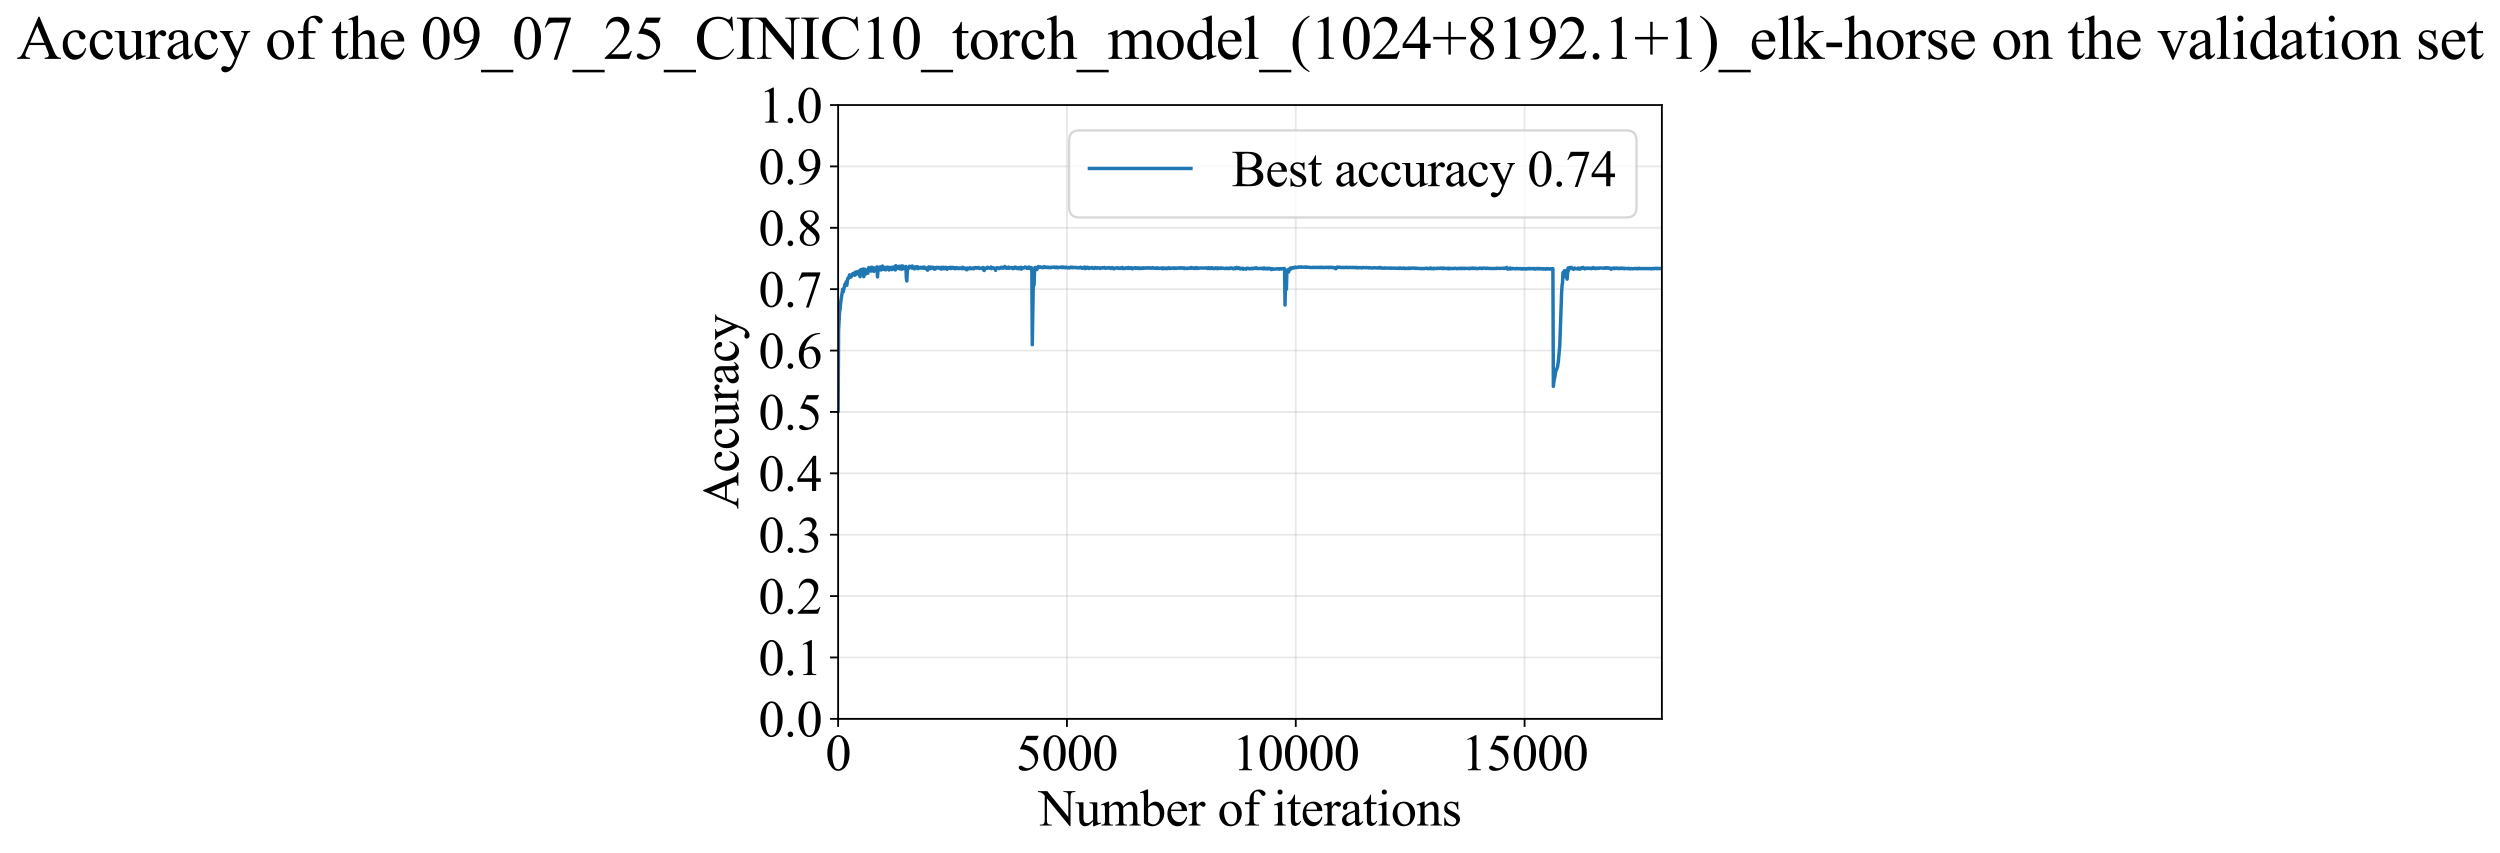 <?xml version="1.0" encoding="utf-8" standalone="no"?>
<!DOCTYPE svg PUBLIC "-//W3C//DTD SVG 1.1//EN"
  "http://www.w3.org/Graphics/SVG/1.1/DTD/svg11.dtd">
<svg xmlns:xlink="http://www.w3.org/1999/xlink" width="1083.814pt" height="369.808pt" viewBox="0 0 1083.814 369.808" xmlns="http://www.w3.org/2000/svg" version="1.1">
 <defs>
  <style type="text/css">*{stroke-linejoin: round; stroke-linecap: butt}</style>
 </defs>
 <g id="figure_1">
  <g id="patch_1">
   <path d="M 0 369.808 
L 1083.814 369.808 
L 1083.814 0 
L 0 0 
z
" style="fill: #ffffff"/>
  </g>
  <g id="axes_1">
   <g id="patch_2">
    <path d="M 363.347 311.644 
L 720.467 311.644 
L 720.467 45.532 
L 363.347 45.532 
z
" style="fill: #ffffff"/>
   </g>
   <g id="matplotlib.axis_1">
    <g id="xtick_1">
     <g id="line2d_1">
      <path d="M 363.347 311.644 
L 363.347 45.532 
" clip-path="url(#p551d73975d)" style="fill: none; stroke: #b0b0b0; stroke-opacity: 0.3; stroke-width: 0.8; stroke-linecap: square"/>
     </g>
     <g id="line2d_2">
      <defs>
       <path id="me6b2108df8" d="M 0 0 
L 0 3.5 
" style="stroke: #000000; stroke-width: 0.8"/>
      </defs>
      <g>
       <use xlink:href="#me6b2108df8" x="363.347" y="311.644" style="stroke: #000000; stroke-width: 0.8"/>
      </g>
     </g>
     <g id="text_1">
      <!-- 0 -->
      <g transform="translate(357.847 333.92) scale(0.22 -0.22)">
       <defs>
        <path id="TimesNewRomanPSMT-30" d="M 231 2094 
Q 231 2819 450 3342 
Q 669 3866 1031 4122 
Q 1313 4325 1613 4325 
Q 2100 4325 2488 3828 
Q 2972 3213 2972 2159 
Q 2972 1422 2759 906 
Q 2547 391 2217 158 
Q 1888 -75 1581 -75 
Q 975 -75 572 641 
Q 231 1244 231 2094 
z
M 844 2016 
Q 844 1141 1059 588 
Q 1238 122 1591 122 
Q 1759 122 1940 273 
Q 2122 425 2216 781 
Q 2359 1319 2359 2297 
Q 2359 3022 2209 3506 
Q 2097 3866 1919 4016 
Q 1791 4119 1609 4119 
Q 1397 4119 1231 3928 
Q 1006 3669 925 3112 
Q 844 2556 844 2016 
z
" transform="scale(0.016)"/>
       </defs>
       <use xlink:href="#TimesNewRomanPSMT-30"/>
      </g>
     </g>
    </g>
    <g id="xtick_2">
     <g id="line2d_3">
      <path d="M 462.547 311.644 
L 462.547 45.532 
" clip-path="url(#p551d73975d)" style="fill: none; stroke: #b0b0b0; stroke-opacity: 0.3; stroke-width: 0.8; stroke-linecap: square"/>
     </g>
     <g id="line2d_4">
      <g>
       <use xlink:href="#me6b2108df8" x="462.547" y="311.644" style="stroke: #000000; stroke-width: 0.8"/>
      </g>
     </g>
     <g id="text_2">
      <!-- 5000 -->
      <g transform="translate(440.547 333.92) scale(0.22 -0.22)">
       <defs>
        <path id="TimesNewRomanPSMT-35" d="M 2778 4238 
L 2534 3706 
L 1259 3706 
L 981 3138 
Q 1809 3016 2294 2522 
Q 2709 2097 2709 1522 
Q 2709 1188 2573 903 
Q 2438 619 2231 419 
Q 2025 219 1772 97 
Q 1413 -75 1034 -75 
Q 653 -75 479 54 
Q 306 184 306 341 
Q 306 428 378 495 
Q 450 563 559 563 
Q 641 563 702 538 
Q 763 513 909 409 
Q 1144 247 1384 247 
Q 1750 247 2026 523 
Q 2303 800 2303 1197 
Q 2303 1581 2056 1914 
Q 1809 2247 1375 2428 
Q 1034 2569 447 2591 
L 1259 4238 
L 2778 4238 
z
" transform="scale(0.016)"/>
       </defs>
       <use xlink:href="#TimesNewRomanPSMT-35"/>
       <use xlink:href="#TimesNewRomanPSMT-30" transform="translate(50 0)"/>
       <use xlink:href="#TimesNewRomanPSMT-30" transform="translate(100 0)"/>
       <use xlink:href="#TimesNewRomanPSMT-30" transform="translate(150 0)"/>
      </g>
     </g>
    </g>
    <g id="xtick_3">
     <g id="line2d_5">
      <path d="M 561.747 311.644 
L 561.747 45.532 
" clip-path="url(#p551d73975d)" style="fill: none; stroke: #b0b0b0; stroke-opacity: 0.3; stroke-width: 0.8; stroke-linecap: square"/>
     </g>
     <g id="line2d_6">
      <g>
       <use xlink:href="#me6b2108df8" x="561.747" y="311.644" style="stroke: #000000; stroke-width: 0.8"/>
      </g>
     </g>
     <g id="text_3">
      <!-- 10000 -->
      <g transform="translate(534.247 333.92) scale(0.22 -0.22)">
       <defs>
        <path id="TimesNewRomanPSMT-31" d="M 750 3822 
L 1781 4325 
L 1884 4325 
L 1884 747 
Q 1884 391 1914 303 
Q 1944 216 2037 169 
Q 2131 122 2419 116 
L 2419 0 
L 825 0 
L 825 116 
Q 1125 122 1212 167 
Q 1300 213 1334 289 
Q 1369 366 1369 747 
L 1369 3034 
Q 1369 3497 1338 3628 
Q 1316 3728 1258 3775 
Q 1200 3822 1119 3822 
Q 1003 3822 797 3725 
L 750 3822 
z
" transform="scale(0.016)"/>
       </defs>
       <use xlink:href="#TimesNewRomanPSMT-31"/>
       <use xlink:href="#TimesNewRomanPSMT-30" transform="translate(50 0)"/>
       <use xlink:href="#TimesNewRomanPSMT-30" transform="translate(100 0)"/>
       <use xlink:href="#TimesNewRomanPSMT-30" transform="translate(150 0)"/>
       <use xlink:href="#TimesNewRomanPSMT-30" transform="translate(200 0)"/>
      </g>
     </g>
    </g>
    <g id="xtick_4">
     <g id="line2d_7">
      <path d="M 660.947 311.644 
L 660.947 45.532 
" clip-path="url(#p551d73975d)" style="fill: none; stroke: #b0b0b0; stroke-opacity: 0.3; stroke-width: 0.8; stroke-linecap: square"/>
     </g>
     <g id="line2d_8">
      <g>
       <use xlink:href="#me6b2108df8" x="660.947" y="311.644" style="stroke: #000000; stroke-width: 0.8"/>
      </g>
     </g>
     <g id="text_4">
      <!-- 15000 -->
      <g transform="translate(633.447 333.92) scale(0.22 -0.22)">
       <use xlink:href="#TimesNewRomanPSMT-31"/>
       <use xlink:href="#TimesNewRomanPSMT-35" transform="translate(50 0)"/>
       <use xlink:href="#TimesNewRomanPSMT-30" transform="translate(100 0)"/>
       <use xlink:href="#TimesNewRomanPSMT-30" transform="translate(150 0)"/>
       <use xlink:href="#TimesNewRomanPSMT-30" transform="translate(200 0)"/>
      </g>
     </g>
    </g>
    <g id="text_5">
     <!-- Number of iterations -->
     <g transform="translate(450.265 357.902) scale(0.22 -0.22)">
      <defs>
       <path id="TimesNewRomanPSMT-4e" d="M -84 4238 
L 1066 4238 
L 3656 1059 
L 3656 3503 
Q 3656 3894 3569 3991 
Q 3453 4122 3203 4122 
L 3056 4122 
L 3056 4238 
L 4531 4238 
L 4531 4122 
L 4381 4122 
Q 4113 4122 4000 3959 
Q 3931 3859 3931 3503 
L 3931 -69 
L 3819 -69 
L 1025 3344 
L 1025 734 
Q 1025 344 1109 247 
Q 1228 116 1475 116 
L 1625 116 
L 1625 0 
L 150 0 
L 150 116 
L 297 116 
Q 569 116 681 278 
Q 750 378 750 734 
L 750 3681 
Q 566 3897 470 3965 
Q 375 4034 191 4094 
Q 100 4122 -84 4122 
L -84 4238 
z
" transform="scale(0.016)"/>
       <path id="TimesNewRomanPSMT-75" d="M 2709 2863 
L 2709 1128 
Q 2709 631 2732 520 
Q 2756 409 2807 365 
Q 2859 322 2928 322 
Q 3025 322 3147 375 
L 3191 266 
L 2334 -88 
L 2194 -88 
L 2194 519 
Q 1825 119 1631 15 
Q 1438 -88 1222 -88 
Q 981 -88 804 51 
Q 628 191 559 409 
Q 491 628 491 1028 
L 491 2306 
Q 491 2509 447 2587 
Q 403 2666 317 2708 
Q 231 2750 6 2747 
L 6 2863 
L 1009 2863 
L 1009 947 
Q 1009 547 1148 422 
Q 1288 297 1484 297 
Q 1619 297 1789 381 
Q 1959 466 2194 703 
L 2194 2325 
Q 2194 2569 2105 2655 
Q 2016 2741 1734 2747 
L 1734 2863 
L 2709 2863 
z
" transform="scale(0.016)"/>
       <path id="TimesNewRomanPSMT-6d" d="M 1050 2338 
Q 1363 2650 1419 2697 
Q 1559 2816 1721 2881 
Q 1884 2947 2044 2947 
Q 2313 2947 2506 2790 
Q 2700 2634 2766 2338 
Q 3088 2713 3309 2830 
Q 3531 2947 3766 2947 
Q 3994 2947 4170 2830 
Q 4347 2713 4450 2447 
Q 4519 2266 4519 1878 
L 4519 647 
Q 4519 378 4559 278 
Q 4591 209 4675 161 
Q 4759 113 4950 113 
L 4950 0 
L 3538 0 
L 3538 113 
L 3597 113 
Q 3781 113 3884 184 
Q 3956 234 3988 344 
Q 4000 397 4000 647 
L 4000 1878 
Q 4000 2228 3916 2372 
Q 3794 2572 3525 2572 
Q 3359 2572 3192 2489 
Q 3025 2406 2788 2181 
L 2781 2147 
L 2788 2013 
L 2788 647 
Q 2788 353 2820 281 
Q 2853 209 2943 161 
Q 3034 113 3253 113 
L 3253 0 
L 1806 0 
L 1806 113 
Q 2044 113 2133 169 
Q 2222 225 2256 338 
Q 2272 391 2272 647 
L 2272 1878 
Q 2272 2228 2169 2381 
Q 2031 2581 1784 2581 
Q 1616 2581 1450 2491 
Q 1191 2353 1050 2181 
L 1050 647 
Q 1050 366 1089 281 
Q 1128 197 1204 155 
Q 1281 113 1516 113 
L 1516 0 
L 100 0 
L 100 113 
Q 297 113 375 155 
Q 453 197 493 289 
Q 534 381 534 647 
L 534 1741 
Q 534 2213 506 2350 
Q 484 2453 437 2492 
Q 391 2531 309 2531 
Q 222 2531 100 2484 
L 53 2597 
L 916 2947 
L 1050 2947 
L 1050 2338 
z
" transform="scale(0.016)"/>
       <path id="TimesNewRomanPSMT-62" d="M 984 2369 
Q 1400 2947 1881 2947 
Q 2322 2947 2650 2570 
Q 2978 2194 2978 1541 
Q 2978 778 2472 313 
Q 2038 -88 1503 -88 
Q 1253 -88 995 3 
Q 738 94 469 275 
L 469 3241 
Q 469 3728 445 3840 
Q 422 3953 372 3993 
Q 322 4034 247 4034 
Q 159 4034 28 3984 
L -16 4094 
L 844 4444 
L 984 4444 
L 984 2369 
z
M 984 2169 
L 984 456 
Q 1144 300 1314 220 
Q 1484 141 1663 141 
Q 1947 141 2192 453 
Q 2438 766 2438 1363 
Q 2438 1913 2192 2208 
Q 1947 2503 1634 2503 
Q 1469 2503 1303 2419 
Q 1178 2356 984 2169 
z
" transform="scale(0.016)"/>
       <path id="TimesNewRomanPSMT-65" d="M 681 1784 
Q 678 1147 991 784 
Q 1303 422 1725 422 
Q 2006 422 2214 576 
Q 2422 731 2563 1106 
L 2659 1044 
Q 2594 616 2278 264 
Q 1963 -88 1488 -88 
Q 972 -88 605 314 
Q 238 716 238 1394 
Q 238 2128 614 2539 
Q 991 2950 1559 2950 
Q 2041 2950 2350 2633 
Q 2659 2316 2659 1784 
L 681 1784 
z
M 681 1966 
L 2006 1966 
Q 1991 2241 1941 2353 
Q 1863 2528 1708 2628 
Q 1553 2728 1384 2728 
Q 1125 2728 920 2526 
Q 716 2325 681 1966 
z
" transform="scale(0.016)"/>
       <path id="TimesNewRomanPSMT-72" d="M 1038 2947 
L 1038 2303 
Q 1397 2947 1775 2947 
Q 1947 2947 2059 2842 
Q 2172 2738 2172 2600 
Q 2172 2478 2090 2393 
Q 2009 2309 1897 2309 
Q 1788 2309 1652 2417 
Q 1516 2525 1450 2525 
Q 1394 2525 1328 2463 
Q 1188 2334 1038 2041 
L 1038 669 
Q 1038 431 1097 309 
Q 1138 225 1241 169 
Q 1344 113 1538 113 
L 1538 0 
L 72 0 
L 72 113 
Q 291 113 397 181 
Q 475 231 506 341 
Q 522 394 522 644 
L 522 1753 
Q 522 2253 501 2348 
Q 481 2444 426 2487 
Q 372 2531 291 2531 
Q 194 2531 72 2484 
L 41 2597 
L 906 2947 
L 1038 2947 
z
" transform="scale(0.016)"/>
       <path id="TimesNewRomanPSMT-20" transform="scale(0.016)"/>
       <path id="TimesNewRomanPSMT-6f" d="M 1600 2947 
Q 2250 2947 2644 2453 
Q 2978 2031 2978 1484 
Q 2978 1100 2793 706 
Q 2609 313 2286 112 
Q 1963 -88 1566 -88 
Q 919 -88 538 428 
Q 216 863 216 1403 
Q 216 1797 411 2186 
Q 606 2575 925 2761 
Q 1244 2947 1600 2947 
z
M 1503 2744 
Q 1338 2744 1170 2645 
Q 1003 2547 900 2300 
Q 797 2053 797 1666 
Q 797 1041 1045 587 
Q 1294 134 1700 134 
Q 2003 134 2200 384 
Q 2397 634 2397 1244 
Q 2397 2006 2069 2444 
Q 1847 2744 1503 2744 
z
" transform="scale(0.016)"/>
       <path id="TimesNewRomanPSMT-66" d="M 1319 2638 
L 1319 756 
Q 1319 356 1406 250 
Q 1522 113 1716 113 
L 1975 113 
L 1975 0 
L 266 0 
L 266 113 
L 394 113 
Q 519 113 622 175 
Q 725 238 764 344 
Q 803 450 803 756 
L 803 2638 
L 247 2638 
L 247 2863 
L 803 2863 
L 803 3050 
Q 803 3478 940 3775 
Q 1078 4072 1361 4255 
Q 1644 4438 1997 4438 
Q 2325 4438 2600 4225 
Q 2781 4084 2781 3909 
Q 2781 3816 2700 3733 
Q 2619 3650 2525 3650 
Q 2453 3650 2373 3701 
Q 2294 3753 2178 3923 
Q 2063 4094 1966 4153 
Q 1869 4213 1750 4213 
Q 1606 4213 1506 4136 
Q 1406 4059 1362 3898 
Q 1319 3738 1319 3069 
L 1319 2863 
L 2056 2863 
L 2056 2638 
L 1319 2638 
z
" transform="scale(0.016)"/>
       <path id="TimesNewRomanPSMT-69" d="M 928 4444 
Q 1059 4444 1151 4351 
Q 1244 4259 1244 4128 
Q 1244 3997 1151 3903 
Q 1059 3809 928 3809 
Q 797 3809 703 3903 
Q 609 3997 609 4128 
Q 609 4259 701 4351 
Q 794 4444 928 4444 
z
M 1188 2947 
L 1188 647 
Q 1188 378 1227 289 
Q 1266 200 1342 156 
Q 1419 113 1622 113 
L 1622 0 
L 231 0 
L 231 113 
Q 441 113 512 153 
Q 584 194 626 287 
Q 669 381 669 647 
L 669 1750 
Q 669 2216 641 2353 
Q 619 2453 572 2492 
Q 525 2531 444 2531 
Q 356 2531 231 2484 
L 188 2597 
L 1050 2947 
L 1188 2947 
z
" transform="scale(0.016)"/>
       <path id="TimesNewRomanPSMT-74" d="M 1031 3803 
L 1031 2863 
L 1700 2863 
L 1700 2644 
L 1031 2644 
L 1031 788 
Q 1031 509 1111 412 
Q 1191 316 1316 316 
Q 1419 316 1516 380 
Q 1613 444 1666 569 
L 1788 569 
Q 1678 263 1478 108 
Q 1278 -47 1066 -47 
Q 922 -47 784 33 
Q 647 113 581 261 
Q 516 409 516 719 
L 516 2644 
L 63 2644 
L 63 2747 
Q 234 2816 414 2980 
Q 594 3144 734 3369 
Q 806 3488 934 3803 
L 1031 3803 
z
" transform="scale(0.016)"/>
       <path id="TimesNewRomanPSMT-61" d="M 1822 413 
Q 1381 72 1269 19 
Q 1100 -59 909 -59 
Q 613 -59 420 144 
Q 228 347 228 678 
Q 228 888 322 1041 
Q 450 1253 767 1440 
Q 1084 1628 1822 1897 
L 1822 2009 
Q 1822 2438 1686 2597 
Q 1550 2756 1291 2756 
Q 1094 2756 978 2650 
Q 859 2544 859 2406 
L 866 2225 
Q 866 2081 792 2003 
Q 719 1925 600 1925 
Q 484 1925 411 2006 
Q 338 2088 338 2228 
Q 338 2497 613 2722 
Q 888 2947 1384 2947 
Q 1766 2947 2009 2819 
Q 2194 2722 2281 2516 
Q 2338 2381 2338 1966 
L 2338 994 
Q 2338 584 2353 492 
Q 2369 400 2405 369 
Q 2441 338 2488 338 
Q 2538 338 2575 359 
Q 2641 400 2828 588 
L 2828 413 
Q 2478 -56 2159 -56 
Q 2006 -56 1915 50 
Q 1825 156 1822 413 
z
M 1822 616 
L 1822 1706 
Q 1350 1519 1213 1441 
Q 966 1303 859 1153 
Q 753 1003 753 825 
Q 753 600 887 451 
Q 1022 303 1197 303 
Q 1434 303 1822 616 
z
" transform="scale(0.016)"/>
       <path id="TimesNewRomanPSMT-6e" d="M 1034 2341 
Q 1538 2947 1994 2947 
Q 2228 2947 2397 2830 
Q 2566 2713 2666 2444 
Q 2734 2256 2734 1869 
L 2734 647 
Q 2734 375 2778 278 
Q 2813 200 2889 156 
Q 2966 113 3172 113 
L 3172 0 
L 1756 0 
L 1756 113 
L 1816 113 
Q 2016 113 2095 173 
Q 2175 234 2206 353 
Q 2219 400 2219 647 
L 2219 1819 
Q 2219 2209 2117 2386 
Q 2016 2563 1775 2563 
Q 1403 2563 1034 2156 
L 1034 647 
Q 1034 356 1069 288 
Q 1113 197 1189 155 
Q 1266 113 1500 113 
L 1500 0 
L 84 0 
L 84 113 
L 147 113 
Q 366 113 442 223 
Q 519 334 519 647 
L 519 1709 
Q 519 2225 495 2337 
Q 472 2450 423 2490 
Q 375 2531 294 2531 
Q 206 2531 84 2484 
L 38 2597 
L 900 2947 
L 1034 2947 
L 1034 2341 
z
" transform="scale(0.016)"/>
       <path id="TimesNewRomanPSMT-73" d="M 2050 2947 
L 2050 1972 
L 1947 1972 
Q 1828 2431 1642 2597 
Q 1456 2763 1169 2763 
Q 950 2763 815 2647 
Q 681 2531 681 2391 
Q 681 2216 781 2091 
Q 878 1963 1175 1819 
L 1631 1597 
Q 2266 1288 2266 781 
Q 2266 391 1970 151 
Q 1675 -88 1309 -88 
Q 1047 -88 709 6 
Q 606 38 541 38 
Q 469 38 428 -44 
L 325 -44 
L 325 978 
L 428 978 
Q 516 541 762 319 
Q 1009 97 1316 97 
Q 1531 97 1667 223 
Q 1803 350 1803 528 
Q 1803 744 1651 891 
Q 1500 1038 1047 1263 
Q 594 1488 453 1669 
Q 313 1847 313 2119 
Q 313 2472 555 2709 
Q 797 2947 1181 2947 
Q 1350 2947 1591 2875 
Q 1750 2828 1803 2828 
Q 1853 2828 1881 2850 
Q 1909 2872 1947 2947 
L 2050 2947 
z
" transform="scale(0.016)"/>
      </defs>
      <use xlink:href="#TimesNewRomanPSMT-4e"/>
      <use xlink:href="#TimesNewRomanPSMT-75" transform="translate(72.217 0)"/>
      <use xlink:href="#TimesNewRomanPSMT-6d" transform="translate(122.217 0)"/>
      <use xlink:href="#TimesNewRomanPSMT-62" transform="translate(200 0)"/>
      <use xlink:href="#TimesNewRomanPSMT-65" transform="translate(250 0)"/>
      <use xlink:href="#TimesNewRomanPSMT-72" transform="translate(294.385 0)"/>
      <use xlink:href="#TimesNewRomanPSMT-20" transform="translate(327.686 0)"/>
      <use xlink:href="#TimesNewRomanPSMT-6f" transform="translate(352.686 0)"/>
      <use xlink:href="#TimesNewRomanPSMT-66" transform="translate(402.686 0)"/>
      <use xlink:href="#TimesNewRomanPSMT-20" transform="translate(435.986 0)"/>
      <use xlink:href="#TimesNewRomanPSMT-69" transform="translate(460.986 0)"/>
      <use xlink:href="#TimesNewRomanPSMT-74" transform="translate(488.77 0)"/>
      <use xlink:href="#TimesNewRomanPSMT-65" transform="translate(516.553 0)"/>
      <use xlink:href="#TimesNewRomanPSMT-72" transform="translate(560.938 0)"/>
      <use xlink:href="#TimesNewRomanPSMT-61" transform="translate(594.238 0)"/>
      <use xlink:href="#TimesNewRomanPSMT-74" transform="translate(638.623 0)"/>
      <use xlink:href="#TimesNewRomanPSMT-69" transform="translate(666.406 0)"/>
      <use xlink:href="#TimesNewRomanPSMT-6f" transform="translate(694.189 0)"/>
      <use xlink:href="#TimesNewRomanPSMT-6e" transform="translate(744.189 0)"/>
      <use xlink:href="#TimesNewRomanPSMT-73" transform="translate(794.189 0)"/>
     </g>
    </g>
   </g>
   <g id="matplotlib.axis_2">
    <g id="ytick_1">
     <g id="line2d_9">
      <path d="M 363.347 311.644 
L 720.467 311.644 
" clip-path="url(#p551d73975d)" style="fill: none; stroke: #b0b0b0; stroke-opacity: 0.3; stroke-width: 0.8; stroke-linecap: square"/>
     </g>
     <g id="line2d_10">
      <defs>
       <path id="m274e8ef5c0" d="M 0 0 
L -3.5 0 
" style="stroke: #000000; stroke-width: 0.8"/>
      </defs>
      <g>
       <use xlink:href="#m274e8ef5c0" x="363.347" y="311.644" style="stroke: #000000; stroke-width: 0.8"/>
      </g>
     </g>
     <g id="text_6">
      <!-- 0.0 -->
      <g transform="translate(328.847 319.282) scale(0.22 -0.22)">
       <defs>
        <path id="TimesNewRomanPSMT-2e" d="M 800 606 
Q 947 606 1047 504 
Q 1147 403 1147 259 
Q 1147 116 1045 14 
Q 944 -88 800 -88 
Q 656 -88 554 14 
Q 453 116 453 259 
Q 453 406 554 506 
Q 656 606 800 606 
z
" transform="scale(0.016)"/>
       </defs>
       <use xlink:href="#TimesNewRomanPSMT-30"/>
       <use xlink:href="#TimesNewRomanPSMT-2e" transform="translate(50 0)"/>
       <use xlink:href="#TimesNewRomanPSMT-30" transform="translate(75 0)"/>
      </g>
     </g>
    </g>
    <g id="ytick_2">
     <g id="line2d_11">
      <path d="M 363.347 285.032 
L 720.467 285.032 
" clip-path="url(#p551d73975d)" style="fill: none; stroke: #b0b0b0; stroke-opacity: 0.3; stroke-width: 0.8; stroke-linecap: square"/>
     </g>
     <g id="line2d_12">
      <g>
       <use xlink:href="#m274e8ef5c0" x="363.347" y="285.032" style="stroke: #000000; stroke-width: 0.8"/>
      </g>
     </g>
     <g id="text_7">
      <!-- 0.1 -->
      <g transform="translate(328.847 292.67) scale(0.22 -0.22)">
       <use xlink:href="#TimesNewRomanPSMT-30"/>
       <use xlink:href="#TimesNewRomanPSMT-2e" transform="translate(50 0)"/>
       <use xlink:href="#TimesNewRomanPSMT-31" transform="translate(75 0)"/>
      </g>
     </g>
    </g>
    <g id="ytick_3">
     <g id="line2d_13">
      <path d="M 363.347 258.421 
L 720.467 258.421 
" clip-path="url(#p551d73975d)" style="fill: none; stroke: #b0b0b0; stroke-opacity: 0.3; stroke-width: 0.8; stroke-linecap: square"/>
     </g>
     <g id="line2d_14">
      <g>
       <use xlink:href="#m274e8ef5c0" x="363.347" y="258.421" style="stroke: #000000; stroke-width: 0.8"/>
      </g>
     </g>
     <g id="text_8">
      <!-- 0.2 -->
      <g transform="translate(328.847 266.059) scale(0.22 -0.22)">
       <defs>
        <path id="TimesNewRomanPSMT-32" d="M 2934 816 
L 2638 0 
L 138 0 
L 138 116 
Q 1241 1122 1691 1759 
Q 2141 2397 2141 2925 
Q 2141 3328 1894 3587 
Q 1647 3847 1303 3847 
Q 991 3847 742 3664 
Q 494 3481 375 3128 
L 259 3128 
Q 338 3706 661 4015 
Q 984 4325 1469 4325 
Q 1984 4325 2329 3994 
Q 2675 3663 2675 3213 
Q 2675 2891 2525 2569 
Q 2294 2063 1775 1497 
Q 997 647 803 472 
L 1909 472 
Q 2247 472 2383 497 
Q 2519 522 2628 598 
Q 2738 675 2819 816 
L 2934 816 
z
" transform="scale(0.016)"/>
       </defs>
       <use xlink:href="#TimesNewRomanPSMT-30"/>
       <use xlink:href="#TimesNewRomanPSMT-2e" transform="translate(50 0)"/>
       <use xlink:href="#TimesNewRomanPSMT-32" transform="translate(75 0)"/>
      </g>
     </g>
    </g>
    <g id="ytick_4">
     <g id="line2d_15">
      <path d="M 363.347 231.81 
L 720.467 231.81 
" clip-path="url(#p551d73975d)" style="fill: none; stroke: #b0b0b0; stroke-opacity: 0.3; stroke-width: 0.8; stroke-linecap: square"/>
     </g>
     <g id="line2d_16">
      <g>
       <use xlink:href="#m274e8ef5c0" x="363.347" y="231.81" style="stroke: #000000; stroke-width: 0.8"/>
      </g>
     </g>
     <g id="text_9">
      <!-- 0.3 -->
      <g transform="translate(328.847 239.448) scale(0.22 -0.22)">
       <defs>
        <path id="TimesNewRomanPSMT-33" d="M 325 3431 
Q 506 3859 782 4092 
Q 1059 4325 1472 4325 
Q 1981 4325 2253 3994 
Q 2459 3747 2459 3466 
Q 2459 3003 1878 2509 
Q 2269 2356 2469 2072 
Q 2669 1788 2669 1403 
Q 2669 853 2319 450 
Q 1863 -75 997 -75 
Q 569 -75 414 31 
Q 259 138 259 259 
Q 259 350 332 419 
Q 406 488 509 488 
Q 588 488 669 463 
Q 722 447 909 348 
Q 1097 250 1169 231 
Q 1284 197 1416 197 
Q 1734 197 1970 444 
Q 2206 691 2206 1028 
Q 2206 1275 2097 1509 
Q 2016 1684 1919 1775 
Q 1784 1900 1550 2001 
Q 1316 2103 1072 2103 
L 972 2103 
L 972 2197 
Q 1219 2228 1467 2375 
Q 1716 2522 1828 2728 
Q 1941 2934 1941 3181 
Q 1941 3503 1739 3701 
Q 1538 3900 1238 3900 
Q 753 3900 428 3381 
L 325 3431 
z
" transform="scale(0.016)"/>
       </defs>
       <use xlink:href="#TimesNewRomanPSMT-30"/>
       <use xlink:href="#TimesNewRomanPSMT-2e" transform="translate(50 0)"/>
       <use xlink:href="#TimesNewRomanPSMT-33" transform="translate(75 0)"/>
      </g>
     </g>
    </g>
    <g id="ytick_5">
     <g id="line2d_17">
      <path d="M 363.347 205.199 
L 720.467 205.199 
" clip-path="url(#p551d73975d)" style="fill: none; stroke: #b0b0b0; stroke-opacity: 0.3; stroke-width: 0.8; stroke-linecap: square"/>
     </g>
     <g id="line2d_18">
      <g>
       <use xlink:href="#m274e8ef5c0" x="363.347" y="205.199" style="stroke: #000000; stroke-width: 0.8"/>
      </g>
     </g>
     <g id="text_10">
      <!-- 0.4 -->
      <g transform="translate(328.847 212.837) scale(0.22 -0.22)">
       <defs>
        <path id="TimesNewRomanPSMT-34" d="M 2978 1563 
L 2978 1119 
L 2409 1119 
L 2409 0 
L 1894 0 
L 1894 1119 
L 100 1119 
L 100 1519 
L 2066 4325 
L 2409 4325 
L 2409 1563 
L 2978 1563 
z
M 1894 1563 
L 1894 3666 
L 406 1563 
L 1894 1563 
z
" transform="scale(0.016)"/>
       </defs>
       <use xlink:href="#TimesNewRomanPSMT-30"/>
       <use xlink:href="#TimesNewRomanPSMT-2e" transform="translate(50 0)"/>
       <use xlink:href="#TimesNewRomanPSMT-34" transform="translate(75 0)"/>
      </g>
     </g>
    </g>
    <g id="ytick_6">
     <g id="line2d_19">
      <path d="M 363.347 178.588 
L 720.467 178.588 
" clip-path="url(#p551d73975d)" style="fill: none; stroke: #b0b0b0; stroke-opacity: 0.3; stroke-width: 0.8; stroke-linecap: square"/>
     </g>
     <g id="line2d_20">
      <g>
       <use xlink:href="#m274e8ef5c0" x="363.347" y="178.588" style="stroke: #000000; stroke-width: 0.8"/>
      </g>
     </g>
     <g id="text_11">
      <!-- 0.5 -->
      <g transform="translate(328.847 186.226) scale(0.22 -0.22)">
       <use xlink:href="#TimesNewRomanPSMT-30"/>
       <use xlink:href="#TimesNewRomanPSMT-2e" transform="translate(50 0)"/>
       <use xlink:href="#TimesNewRomanPSMT-35" transform="translate(75 0)"/>
      </g>
     </g>
    </g>
    <g id="ytick_7">
     <g id="line2d_21">
      <path d="M 363.347 151.976 
L 720.467 151.976 
" clip-path="url(#p551d73975d)" style="fill: none; stroke: #b0b0b0; stroke-opacity: 0.3; stroke-width: 0.8; stroke-linecap: square"/>
     </g>
     <g id="line2d_22">
      <g>
       <use xlink:href="#m274e8ef5c0" x="363.347" y="151.976" style="stroke: #000000; stroke-width: 0.8"/>
      </g>
     </g>
     <g id="text_12">
      <!-- 0.6 -->
      <g transform="translate(328.847 159.614) scale(0.22 -0.22)">
       <defs>
        <path id="TimesNewRomanPSMT-36" d="M 2869 4325 
L 2869 4209 
Q 2456 4169 2195 4045 
Q 1934 3922 1679 3669 
Q 1425 3416 1258 3105 
Q 1091 2794 978 2366 
Q 1428 2675 1881 2675 
Q 2316 2675 2634 2325 
Q 2953 1975 2953 1425 
Q 2953 894 2631 456 
Q 2244 -75 1606 -75 
Q 1172 -75 869 213 
Q 275 772 275 1663 
Q 275 2231 503 2743 
Q 731 3256 1154 3653 
Q 1578 4050 1965 4187 
Q 2353 4325 2688 4325 
L 2869 4325 
z
M 925 2138 
Q 869 1716 869 1456 
Q 869 1156 980 804 
Q 1091 453 1309 247 
Q 1469 100 1697 100 
Q 1969 100 2183 356 
Q 2397 613 2397 1088 
Q 2397 1622 2184 2012 
Q 1972 2403 1581 2403 
Q 1463 2403 1327 2353 
Q 1191 2303 925 2138 
z
" transform="scale(0.016)"/>
       </defs>
       <use xlink:href="#TimesNewRomanPSMT-30"/>
       <use xlink:href="#TimesNewRomanPSMT-2e" transform="translate(50 0)"/>
       <use xlink:href="#TimesNewRomanPSMT-36" transform="translate(75 0)"/>
      </g>
     </g>
    </g>
    <g id="ytick_8">
     <g id="line2d_23">
      <path d="M 363.347 125.365 
L 720.467 125.365 
" clip-path="url(#p551d73975d)" style="fill: none; stroke: #b0b0b0; stroke-opacity: 0.3; stroke-width: 0.8; stroke-linecap: square"/>
     </g>
     <g id="line2d_24">
      <g>
       <use xlink:href="#m274e8ef5c0" x="363.347" y="125.365" style="stroke: #000000; stroke-width: 0.8"/>
      </g>
     </g>
     <g id="text_13">
      <!-- 0.7 -->
      <g transform="translate(328.847 133.003) scale(0.22 -0.22)">
       <defs>
        <path id="TimesNewRomanPSMT-37" d="M 644 4238 
L 2916 4238 
L 2916 4119 
L 1503 -88 
L 1153 -88 
L 2419 3728 
L 1253 3728 
Q 900 3728 750 3644 
Q 488 3500 328 3200 
L 238 3234 
L 644 4238 
z
" transform="scale(0.016)"/>
       </defs>
       <use xlink:href="#TimesNewRomanPSMT-30"/>
       <use xlink:href="#TimesNewRomanPSMT-2e" transform="translate(50 0)"/>
       <use xlink:href="#TimesNewRomanPSMT-37" transform="translate(75 0)"/>
      </g>
     </g>
    </g>
    <g id="ytick_9">
     <g id="line2d_25">
      <path d="M 363.347 98.754 
L 720.467 98.754 
" clip-path="url(#p551d73975d)" style="fill: none; stroke: #b0b0b0; stroke-opacity: 0.3; stroke-width: 0.8; stroke-linecap: square"/>
     </g>
     <g id="line2d_26">
      <g>
       <use xlink:href="#m274e8ef5c0" x="363.347" y="98.754" style="stroke: #000000; stroke-width: 0.8"/>
      </g>
     </g>
     <g id="text_14">
      <!-- 0.8 -->
      <g transform="translate(328.847 106.392) scale(0.22 -0.22)">
       <defs>
        <path id="TimesNewRomanPSMT-38" d="M 1228 2134 
Q 725 2547 579 2797 
Q 434 3047 434 3316 
Q 434 3728 753 4026 
Q 1072 4325 1600 4325 
Q 2113 4325 2425 4047 
Q 2738 3769 2738 3413 
Q 2738 3175 2569 2928 
Q 2400 2681 1866 2347 
Q 2416 1922 2594 1678 
Q 2831 1359 2831 1006 
Q 2831 559 2490 242 
Q 2150 -75 1597 -75 
Q 994 -75 656 303 
Q 388 606 388 966 
Q 388 1247 577 1523 
Q 766 1800 1228 2134 
z
M 1719 2469 
Q 2094 2806 2194 3001 
Q 2294 3197 2294 3444 
Q 2294 3772 2109 3958 
Q 1925 4144 1606 4144 
Q 1288 4144 1088 3959 
Q 888 3775 888 3528 
Q 888 3366 970 3203 
Q 1053 3041 1206 2894 
L 1719 2469 
z
M 1375 2016 
Q 1116 1797 991 1539 
Q 866 1281 866 981 
Q 866 578 1086 336 
Q 1306 94 1647 94 
Q 1984 94 2187 284 
Q 2391 475 2391 747 
Q 2391 972 2272 1150 
Q 2050 1481 1375 2016 
z
" transform="scale(0.016)"/>
       </defs>
       <use xlink:href="#TimesNewRomanPSMT-30"/>
       <use xlink:href="#TimesNewRomanPSMT-2e" transform="translate(50 0)"/>
       <use xlink:href="#TimesNewRomanPSMT-38" transform="translate(75 0)"/>
      </g>
     </g>
    </g>
    <g id="ytick_10">
     <g id="line2d_27">
      <path d="M 363.347 72.143 
L 720.467 72.143 
" clip-path="url(#p551d73975d)" style="fill: none; stroke: #b0b0b0; stroke-opacity: 0.3; stroke-width: 0.8; stroke-linecap: square"/>
     </g>
     <g id="line2d_28">
      <g>
       <use xlink:href="#m274e8ef5c0" x="363.347" y="72.143" style="stroke: #000000; stroke-width: 0.8"/>
      </g>
     </g>
     <g id="text_15">
      <!-- 0.9 -->
      <g transform="translate(328.847 79.781) scale(0.22 -0.22)">
       <defs>
        <path id="TimesNewRomanPSMT-39" d="M 338 -88 
L 338 28 
Q 744 34 1094 217 
Q 1444 400 1770 856 
Q 2097 1313 2225 1859 
Q 1734 1544 1338 1544 
Q 891 1544 572 1889 
Q 253 2234 253 2806 
Q 253 3363 572 3797 
Q 956 4325 1575 4325 
Q 2097 4325 2469 3894 
Q 2925 3359 2925 2575 
Q 2925 1869 2578 1258 
Q 2231 647 1613 244 
Q 1109 -88 516 -88 
L 338 -88 
z
M 2275 2091 
Q 2331 2497 2331 2741 
Q 2331 3044 2228 3395 
Q 2125 3747 1936 3934 
Q 1747 4122 1506 4122 
Q 1228 4122 1018 3872 
Q 809 3622 809 3128 
Q 809 2469 1088 2097 
Q 1291 1828 1588 1828 
Q 1731 1828 1928 1897 
Q 2125 1966 2275 2091 
z
" transform="scale(0.016)"/>
       </defs>
       <use xlink:href="#TimesNewRomanPSMT-30"/>
       <use xlink:href="#TimesNewRomanPSMT-2e" transform="translate(50 0)"/>
       <use xlink:href="#TimesNewRomanPSMT-39" transform="translate(75 0)"/>
      </g>
     </g>
    </g>
    <g id="ytick_11">
     <g id="line2d_29">
      <path d="M 363.347 45.532 
L 720.467 45.532 
" clip-path="url(#p551d73975d)" style="fill: none; stroke: #b0b0b0; stroke-opacity: 0.3; stroke-width: 0.8; stroke-linecap: square"/>
     </g>
     <g id="line2d_30">
      <g>
       <use xlink:href="#m274e8ef5c0" x="363.347" y="45.532" style="stroke: #000000; stroke-width: 0.8"/>
      </g>
     </g>
     <g id="text_16">
      <!-- 1.0 -->
      <g transform="translate(328.847 53.17) scale(0.22 -0.22)">
       <use xlink:href="#TimesNewRomanPSMT-31"/>
       <use xlink:href="#TimesNewRomanPSMT-2e" transform="translate(50 0)"/>
       <use xlink:href="#TimesNewRomanPSMT-30" transform="translate(75 0)"/>
      </g>
     </g>
    </g>
    <g id="text_17">
     <!-- Accuracy -->
     <g transform="translate(320.1 220.726) rotate(-90) scale(0.22 -0.22)">
      <defs>
       <path id="TimesNewRomanPSMT-41" d="M 2928 1419 
L 1288 1419 
L 1000 750 
Q 894 503 894 381 
Q 894 284 986 211 
Q 1078 138 1384 116 
L 1384 0 
L 50 0 
L 50 116 
Q 316 163 394 238 
Q 553 388 747 847 
L 2238 4334 
L 2347 4334 
L 3822 809 
Q 4000 384 4145 257 
Q 4291 131 4550 116 
L 4550 0 
L 2878 0 
L 2878 116 
Q 3131 128 3220 200 
Q 3309 272 3309 375 
Q 3309 513 3184 809 
L 2928 1419 
z
M 2841 1650 
L 2122 3363 
L 1384 1650 
L 2841 1650 
z
" transform="scale(0.016)"/>
       <path id="TimesNewRomanPSMT-63" d="M 2631 1088 
Q 2516 522 2178 217 
Q 1841 -88 1431 -88 
Q 944 -88 581 321 
Q 219 731 219 1428 
Q 219 2103 620 2525 
Q 1022 2947 1584 2947 
Q 2006 2947 2278 2723 
Q 2550 2500 2550 2259 
Q 2550 2141 2473 2067 
Q 2397 1994 2259 1994 
Q 2075 1994 1981 2113 
Q 1928 2178 1911 2362 
Q 1894 2547 1784 2644 
Q 1675 2738 1481 2738 
Q 1169 2738 978 2506 
Q 725 2200 725 1697 
Q 725 1184 976 792 
Q 1228 400 1656 400 
Q 1963 400 2206 609 
Q 2378 753 2541 1131 
L 2631 1088 
z
" transform="scale(0.016)"/>
       <path id="TimesNewRomanPSMT-79" d="M 38 2863 
L 1372 2863 
L 1372 2747 
L 1306 2747 
Q 1166 2747 1095 2686 
Q 1025 2625 1025 2534 
Q 1025 2413 1128 2197 
L 1825 753 
L 2466 2334 
Q 2519 2463 2519 2588 
Q 2519 2644 2497 2672 
Q 2472 2706 2419 2726 
Q 2366 2747 2231 2747 
L 2231 2863 
L 3163 2863 
L 3163 2747 
Q 3047 2734 2984 2696 
Q 2922 2659 2847 2556 
Q 2819 2513 2741 2316 
L 1575 -541 
Q 1406 -956 1132 -1168 
Q 859 -1381 606 -1381 
Q 422 -1381 303 -1275 
Q 184 -1169 184 -1031 
Q 184 -900 270 -820 
Q 356 -741 506 -741 
Q 609 -741 788 -809 
Q 913 -856 944 -856 
Q 1038 -856 1148 -759 
Q 1259 -663 1372 -384 
L 1575 113 
L 547 2272 
Q 500 2369 397 2513 
Q 319 2622 269 2659 
Q 197 2709 38 2747 
L 38 2863 
z
" transform="scale(0.016)"/>
      </defs>
      <use xlink:href="#TimesNewRomanPSMT-41"/>
      <use xlink:href="#TimesNewRomanPSMT-63" transform="translate(72.217 0)"/>
      <use xlink:href="#TimesNewRomanPSMT-63" transform="translate(116.602 0)"/>
      <use xlink:href="#TimesNewRomanPSMT-75" transform="translate(160.986 0)"/>
      <use xlink:href="#TimesNewRomanPSMT-72" transform="translate(210.986 0)"/>
      <use xlink:href="#TimesNewRomanPSMT-61" transform="translate(244.287 0)"/>
      <use xlink:href="#TimesNewRomanPSMT-63" transform="translate(288.672 0)"/>
      <use xlink:href="#TimesNewRomanPSMT-79" transform="translate(333.057 0)"/>
     </g>
    </g>
   </g>
   <g id="line2d_31">
    <path d="M 363.347 178.203 
L 363.546 143.372 
L 363.943 135.566 
L 364.141 134.206 
L 364.538 130.554 
L 365.332 125.365 
L 365.531 126.563 
L 366.325 123.266 
L 366.523 123.561 
L 366.722 122.423 
L 366.92 122.098 
L 367.119 123.665 
L 367.516 120.693 
L 367.714 120.575 
L 367.913 120.634 
L 368.31 119.156 
L 368.509 119.792 
L 368.707 119.333 
L 368.906 120.132 
L 369.7 118.594 
L 369.898 118.845 
L 370.097 118.609 
L 370.494 119.348 
L 370.692 118.032 
L 370.891 119.111 
L 371.089 118.801 
L 371.288 117.84 
L 371.685 118.712 
L 371.883 118.461 
L 372.082 118.431 
L 372.28 117.559 
L 372.479 117.618 
L 372.677 119.304 
L 372.876 119.939 
L 373.074 116.968 
L 373.273 117.411 
L 373.471 118.653 
L 373.67 116.761 
L 373.868 117.515 
L 374.067 117.677 
L 374.265 116.613 
L 374.464 119.939 
L 374.662 117.692 
L 374.861 116.746 
L 375.059 116.776 
L 375.258 118.816 
L 375.456 118.594 
L 375.655 117.145 
L 375.853 117.234 
L 376.052 117.589 
L 376.25 118.446 
L 376.449 116.613 
L 376.647 115.992 
L 377.044 117.012 
L 377.243 116.554 
L 377.64 117.53 
L 377.839 115.829 
L 378.037 115.874 
L 378.236 116.391 
L 378.434 116.022 
L 378.633 117.249 
L 378.831 117.677 
L 379.03 116.184 
L 379.228 116.155 
L 379.427 116.273 
L 379.625 116.628 
L 379.824 116.288 
L 380.022 116.214 
L 380.221 115.667 
L 380.419 120.028 
L 380.618 117.308 
L 380.816 117.308 
L 381.213 116.096 
L 381.412 116.465 
L 381.61 115.667 
L 382.007 117.042 
L 382.206 115.815 
L 382.404 116.125 
L 382.603 115.327 
L 383 116.48 
L 383.198 116.805 
L 383.397 116.864 
L 383.595 116.776 
L 383.794 115.933 
L 383.992 116.983 
L 384.588 115.8 
L 384.786 116.332 
L 384.985 115.829 
L 385.183 115.933 
L 385.382 117.042 
L 385.779 116.036 
L 385.977 115.977 
L 386.176 116.155 
L 386.374 115.918 
L 386.573 116.864 
L 386.771 115.918 
L 387.168 116.421 
L 387.367 115.741 
L 387.566 116.716 
L 387.764 115.874 
L 387.963 116.85 
L 388.161 117.027 
L 388.36 115.164 
L 388.558 116.184 
L 388.757 116.199 
L 388.955 116.376 
L 389.154 116.258 
L 389.352 115.8 
L 389.551 116.051 
L 389.749 115.445 
L 389.948 116.539 
L 390.146 115.445 
L 390.345 115.637 
L 390.543 115.534 
L 390.742 116.702 
L 390.94 115.297 
L 391.139 116.509 
L 391.337 115.297 
L 391.536 116.539 
L 391.734 115.948 
L 391.933 115.962 
L 392.33 115.711 
L 392.528 115.889 
L 392.727 115.519 
L 392.925 120.501 
L 393.124 121.832 
L 393.322 117.781 
L 393.521 116.288 
L 393.719 116.569 
L 393.918 116.007 
L 394.116 115.874 
L 394.315 115.415 
L 394.513 115.889 
L 394.712 115.652 
L 394.91 115.889 
L 395.109 115.726 
L 395.307 116.243 
L 395.506 115.312 
L 395.704 116.258 
L 396.101 115.844 
L 396.3 115.992 
L 396.498 116.583 
L 396.697 115.889 
L 396.895 115.667 
L 397.094 116.007 
L 397.293 115.652 
L 397.491 116.199 
L 397.69 115.622 
L 397.888 116.495 
L 398.087 115.859 
L 398.484 116.258 
L 398.682 116.066 
L 398.881 116.036 
L 399.079 115.874 
L 399.278 116.229 
L 399.476 116.11 
L 399.675 116.243 
L 400.072 115.829 
L 400.469 116.317 
L 400.667 115.785 
L 401.064 116.11 
L 401.263 116.45 
L 401.461 116.169 
L 401.66 116.14 
L 402.057 117.101 
L 402.255 117.071 
L 402.652 115.696 
L 402.851 116.273 
L 403.049 116.184 
L 403.248 115.829 
L 403.446 116.45 
L 403.843 115.815 
L 404.042 116.273 
L 404.24 116.14 
L 404.439 116.229 
L 404.637 115.903 
L 404.836 116.051 
L 405.034 116.672 
L 405.233 116.036 
L 405.431 116.657 
L 405.828 115.992 
L 406.027 115.933 
L 406.225 116.169 
L 406.622 115.918 
L 406.821 116.214 
L 407.02 115.962 
L 407.218 116.007 
L 407.615 116.421 
L 407.814 115.977 
L 408.012 116.657 
L 408.211 115.903 
L 408.409 115.933 
L 408.806 116.495 
L 409.005 115.874 
L 409.203 116.332 
L 409.402 116.48 
L 409.6 116.391 
L 409.997 115.903 
L 410.196 115.977 
L 410.394 116.569 
L 410.593 116.746 
L 410.99 116.036 
L 411.188 116.317 
L 411.387 116.125 
L 411.585 116.273 
L 411.784 116.155 
L 411.982 115.859 
L 412.181 116.436 
L 412.379 116.376 
L 412.578 115.992 
L 413.173 115.933 
L 413.372 116.347 
L 413.57 116.421 
L 413.967 116.036 
L 414.166 116.495 
L 414.364 116.169 
L 414.563 116.303 
L 414.761 115.992 
L 415.158 116.317 
L 415.357 116.184 
L 415.555 116.465 
L 415.754 116.273 
L 415.952 116.376 
L 416.151 116.125 
L 416.548 116.391 
L 416.747 116.288 
L 417.144 116.495 
L 417.342 115.874 
L 417.541 116.288 
L 417.739 116.391 
L 417.938 116.096 
L 418.136 116.465 
L 418.335 116.347 
L 418.533 116.613 
L 418.732 116.229 
L 419.129 116.968 
L 419.327 116.406 
L 419.526 116.184 
L 419.724 116.583 
L 420.121 116.303 
L 420.32 116.391 
L 420.518 116.066 
L 420.717 116.48 
L 421.312 116.436 
L 421.511 116.243 
L 421.908 116.14 
L 422.106 116.539 
L 422.702 115.977 
L 422.9 116.125 
L 423.099 116.007 
L 423.297 116.258 
L 423.694 116.036 
L 423.893 116.199 
L 424.091 115.962 
L 424.488 116.391 
L 424.687 116.125 
L 425.084 116.332 
L 425.282 116.362 
L 425.679 116.184 
L 426.077 116.214 
L 426.275 115.948 
L 426.474 117.086 
L 426.672 117.278 
L 426.871 116.48 
L 427.069 116.258 
L 427.268 116.347 
L 427.665 116.169 
L 427.863 116.391 
L 428.062 115.859 
L 428.26 116.155 
L 428.657 116.11 
L 429.054 116.273 
L 429.451 116.258 
L 429.65 115.756 
L 429.848 116.436 
L 430.047 115.992 
L 430.245 116.184 
L 430.444 116.199 
L 430.642 116.081 
L 431.039 116.45 
L 431.238 116.303 
L 431.436 116.303 
L 431.635 117.19 
L 431.833 116.347 
L 432.032 116.347 
L 432.23 116.036 
L 432.429 116.14 
L 433.024 116.14 
L 433.223 116.436 
L 433.62 116.258 
L 434.017 115.859 
L 434.215 116.214 
L 434.612 115.903 
L 434.811 116.288 
L 435.406 115.992 
L 435.605 115.534 
L 435.804 116.022 
L 436.201 116.303 
L 436.399 116.007 
L 436.796 116.273 
L 436.995 116.11 
L 437.193 115.785 
L 437.392 116.317 
L 437.59 116.303 
L 437.987 116.022 
L 438.583 116.036 
L 438.781 115.977 
L 438.98 116.465 
L 439.377 116.051 
L 439.575 116.406 
L 439.774 116.303 
L 439.972 115.8 
L 440.171 115.992 
L 440.369 115.829 
L 440.766 116.125 
L 440.965 116.436 
L 441.163 116.11 
L 441.362 116.229 
L 441.56 115.992 
L 441.759 116.509 
L 441.957 116.258 
L 442.354 116.081 
L 442.553 115.874 
L 442.751 116.702 
L 442.95 116.495 
L 443.148 116.022 
L 443.347 116.184 
L 443.545 116.066 
L 443.744 116.229 
L 444.339 115.756 
L 444.538 116.036 
L 444.736 115.815 
L 445.332 116.376 
L 445.531 116.022 
L 445.729 116.051 
L 445.928 116.303 
L 446.126 115.756 
L 446.325 116.347 
L 446.523 115.962 
L 446.92 116.376 
L 447.119 116.036 
L 447.317 116.288 
L 447.516 149.433 
L 447.913 125.661 
L 448.111 119.259 
L 448.31 123.532 
L 448.508 116.569 
L 448.707 115.977 
L 449.104 115.992 
L 449.302 116.864 
L 449.501 116.85 
L 450.096 115.578 
L 450.295 115.889 
L 450.493 115.815 
L 450.692 115.918 
L 450.89 115.696 
L 451.089 115.903 
L 451.287 115.785 
L 451.883 115.859 
L 452.081 116.081 
L 452.677 115.593 
L 452.875 115.889 
L 453.074 115.962 
L 453.272 115.785 
L 453.471 115.785 
L 453.669 115.962 
L 453.868 115.829 
L 454.066 115.948 
L 454.265 115.8 
L 454.463 116.036 
L 455.258 115.874 
L 455.456 116.096 
L 455.853 115.859 
L 456.052 115.918 
L 456.25 115.815 
L 457.044 115.874 
L 457.243 115.756 
L 457.441 116.022 
L 457.64 115.829 
L 457.838 116.007 
L 458.235 115.756 
L 458.632 116.081 
L 459.029 115.874 
L 459.625 115.933 
L 460.22 115.711 
L 460.419 115.815 
L 460.617 116.066 
L 461.014 115.756 
L 461.808 116.066 
L 462.007 115.829 
L 462.205 115.785 
L 462.801 116.155 
L 462.999 115.948 
L 463.396 116.036 
L 463.595 116.169 
L 464.19 115.785 
L 464.786 116.096 
L 464.985 115.829 
L 465.183 116.022 
L 465.977 115.948 
L 466.176 116.051 
L 466.374 115.948 
L 466.573 116.007 
L 466.771 115.933 
L 466.97 116.11 
L 467.168 116.081 
L 467.367 116.184 
L 467.764 115.962 
L 468.161 116.11 
L 468.558 115.844 
L 469.153 116.332 
L 469.352 116.081 
L 469.749 116.11 
L 469.947 116.184 
L 470.146 115.785 
L 470.344 116.436 
L 470.543 116.421 
L 470.741 115.903 
L 471.138 116.273 
L 471.337 115.874 
L 471.535 116.214 
L 471.734 116.169 
L 471.932 115.977 
L 472.131 116.406 
L 472.329 116.155 
L 472.528 116.199 
L 473.322 115.948 
L 473.52 116.303 
L 474.116 116.155 
L 474.314 116.406 
L 474.712 115.948 
L 474.91 116.214 
L 475.109 116.022 
L 475.307 116.051 
L 475.506 116.317 
L 475.704 116.066 
L 475.903 116.155 
L 476.101 116.081 
L 476.3 116.184 
L 476.697 116.096 
L 476.895 116.436 
L 477.292 116.14 
L 477.689 116.081 
L 477.888 116.229 
L 478.086 116.007 
L 478.483 116.169 
L 478.682 116.155 
L 478.88 115.962 
L 479.079 116.081 
L 479.277 116.347 
L 479.873 116.096 
L 480.27 116.214 
L 480.468 116.066 
L 480.667 116.169 
L 480.865 115.992 
L 481.461 116.406 
L 481.659 116.347 
L 482.056 116.007 
L 482.255 116.229 
L 482.453 116.096 
L 482.85 116.569 
L 483.247 116.199 
L 483.446 116.317 
L 484.24 116.066 
L 484.439 116.243 
L 484.637 116.14 
L 484.836 116.347 
L 485.233 116.347 
L 485.63 116.11 
L 486.027 116.391 
L 486.225 116.199 
L 486.424 116.243 
L 486.622 115.933 
L 487.019 116.465 
L 487.416 116.288 
L 487.813 116.406 
L 488.21 116.051 
L 488.409 116.199 
L 488.806 116.155 
L 489.004 116.376 
L 489.203 115.962 
L 489.6 116.288 
L 489.798 116.303 
L 489.997 116.11 
L 490.394 116.406 
L 490.592 116.066 
L 490.989 116.554 
L 491.188 116.288 
L 491.386 116.273 
L 491.585 116.14 
L 491.982 116.14 
L 492.18 116.022 
L 492.379 116.391 
L 492.974 116.096 
L 493.173 116.125 
L 493.371 116.391 
L 493.57 116.11 
L 493.769 116.421 
L 494.166 116.288 
L 494.364 116.169 
L 494.563 116.391 
L 494.761 116.391 
L 494.96 116.184 
L 495.357 116.199 
L 495.555 116.376 
L 495.754 116.081 
L 496.151 116.273 
L 496.349 116.288 
L 496.548 116.125 
L 497.143 116.258 
L 497.54 116.051 
L 497.739 116.258 
L 498.136 116.11 
L 498.334 116.243 
L 498.731 116.081 
L 499.128 116.317 
L 499.327 116.303 
L 499.724 116.022 
L 500.319 116.332 
L 500.518 116.199 
L 500.915 116.317 
L 501.113 116.184 
L 501.312 116.332 
L 501.51 116.14 
L 501.709 116.347 
L 501.907 116.11 
L 502.503 116.391 
L 503.297 116.199 
L 503.694 116.45 
L 503.893 116.155 
L 504.091 116.495 
L 504.29 116.14 
L 504.488 116.421 
L 504.687 116.332 
L 504.885 116.406 
L 505.084 116.199 
L 505.481 116.45 
L 505.679 116.258 
L 505.878 116.465 
L 506.076 116.184 
L 506.275 116.406 
L 506.672 116.036 
L 507.069 116.406 
L 507.466 116.229 
L 507.664 116.229 
L 507.863 116.376 
L 508.061 116.214 
L 508.855 116.155 
L 509.054 116.421 
L 509.252 116.169 
L 509.451 116.303 
L 509.848 116.184 
L 510.046 116.362 
L 510.84 116.125 
L 511.237 116.288 
L 511.436 116.081 
L 511.634 116.096 
L 511.833 116.288 
L 512.031 116.081 
L 512.428 116.229 
L 512.627 116.125 
L 513.024 116.317 
L 513.223 116.11 
L 513.421 116.45 
L 513.62 116.184 
L 513.818 116.376 
L 514.612 116.288 
L 514.811 116.421 
L 515.208 116.229 
L 515.406 116.184 
L 515.803 116.362 
L 516.002 116.096 
L 516.2 116.303 
L 516.399 115.977 
L 516.597 116.258 
L 516.796 116.051 
L 517.391 116.362 
L 517.59 116.214 
L 517.987 116.376 
L 518.185 116.066 
L 518.384 116.362 
L 518.582 116.051 
L 518.781 116.362 
L 518.979 116.347 
L 519.178 116.11 
L 519.376 116.376 
L 520.17 116.184 
L 521.957 116.214 
L 522.354 116.169 
L 522.751 116.199 
L 522.95 116.096 
L 523.148 116.303 
L 523.744 116.406 
L 523.942 116.036 
L 524.339 116.391 
L 524.538 116.14 
L 524.935 116.406 
L 525.133 116.303 
L 525.332 116.022 
L 525.927 116.45 
L 526.126 116.317 
L 526.324 116.45 
L 526.523 116.184 
L 526.721 116.376 
L 526.92 116.169 
L 527.118 116.125 
L 527.317 116.376 
L 527.515 116.199 
L 527.714 116.495 
L 527.912 116.096 
L 528.111 116.391 
L 528.905 116.243 
L 529.103 116.391 
L 529.302 116.11 
L 529.699 116.332 
L 530.096 116.229 
L 530.89 116.421 
L 531.088 116.436 
L 531.485 116.273 
L 531.684 116.229 
L 531.882 116.391 
L 532.28 116.273 
L 532.478 116.45 
L 532.677 116.45 
L 533.074 116.214 
L 533.272 116.391 
L 533.669 116.14 
L 534.265 116.288 
L 534.662 116.524 
L 534.86 116.317 
L 535.059 116.509 
L 535.257 116.48 
L 535.456 116.081 
L 535.654 116.436 
L 535.853 116.273 
L 536.051 115.933 
L 536.25 116.362 
L 536.448 116.362 
L 536.647 116.199 
L 536.845 116.317 
L 537.044 116.066 
L 537.242 116.288 
L 537.441 116.317 
L 537.639 116.613 
L 537.838 116.347 
L 538.235 116.45 
L 538.433 116.288 
L 538.632 116.391 
L 538.83 116.702 
L 539.029 116.376 
L 539.227 116.613 
L 539.823 116.509 
L 540.22 116.702 
L 540.418 116.288 
L 540.815 116.376 
L 541.014 116.273 
L 541.411 116.421 
L 541.609 116.554 
L 542.205 116.45 
L 542.404 116.48 
L 542.602 116.273 
L 542.801 116.539 
L 543.793 116.229 
L 543.992 116.376 
L 544.19 116.125 
L 544.389 116.317 
L 544.587 116.332 
L 544.786 116.14 
L 544.984 116.406 
L 545.183 116.48 
L 545.381 116.347 
L 545.977 116.45 
L 546.374 116.347 
L 546.572 116.303 
L 546.771 116.391 
L 546.969 116.332 
L 547.168 116.465 
L 547.366 116.288 
L 547.763 116.569 
L 547.962 116.14 
L 548.359 116.539 
L 548.557 116.406 
L 548.954 116.554 
L 549.153 116.288 
L 549.55 116.613 
L 549.748 116.347 
L 549.947 116.391 
L 550.145 116.273 
L 550.542 116.554 
L 550.939 116.436 
L 551.138 116.85 
L 551.535 116.48 
L 551.734 116.746 
L 551.932 116.776 
L 552.329 116.613 
L 552.528 116.702 
L 553.123 116.569 
L 553.52 116.583 
L 553.917 116.495 
L 554.116 116.657 
L 554.513 116.524 
L 554.711 116.702 
L 554.91 116.465 
L 555.108 116.45 
L 555.505 116.628 
L 555.902 116.421 
L 556.498 116.539 
L 556.696 116.347 
L 556.895 116.613 
L 557.093 132.24 
L 557.292 123.103 
L 557.49 122.586 
L 557.689 125.409 
L 557.887 118.106 
L 558.284 116.938 
L 558.681 117.899 
L 558.88 117.056 
L 559.078 116.997 
L 559.277 116.243 
L 559.475 116.199 
L 559.674 116.598 
L 559.872 116.48 
L 560.071 116.096 
L 560.269 116.125 
L 560.468 116.007 
L 560.666 116.169 
L 560.865 116.11 
L 561.063 116.169 
L 561.262 115.874 
L 561.461 115.785 
L 561.858 116.022 
L 562.453 115.829 
L 562.652 115.962 
L 563.049 115.726 
L 563.446 115.829 
L 563.843 115.785 
L 564.041 115.682 
L 564.24 115.859 
L 564.438 115.756 
L 565.034 115.859 
L 565.232 115.815 
L 565.431 115.889 
L 566.026 115.696 
L 566.423 115.903 
L 566.82 115.8 
L 567.217 115.889 
L 567.416 115.859 
L 567.813 115.948 
L 569.004 115.992 
L 569.202 115.859 
L 569.401 115.977 
L 570.592 115.889 
L 570.79 116.022 
L 570.989 115.918 
L 571.386 115.977 
L 571.585 115.859 
L 572.18 116.007 
L 572.379 116.051 
L 572.577 115.844 
L 572.776 115.992 
L 572.974 115.859 
L 573.57 116.022 
L 573.768 115.903 
L 574.165 116.036 
L 574.761 115.874 
L 574.959 115.977 
L 575.753 115.859 
L 575.952 116.036 
L 576.15 116.022 
L 576.349 115.859 
L 576.547 116.007 
L 576.746 115.859 
L 577.143 115.918 
L 577.54 115.977 
L 577.738 115.874 
L 577.937 116.066 
L 578.135 116.036 
L 578.334 116.125 
L 578.532 116.022 
L 579.128 116.539 
L 579.326 116.081 
L 579.723 115.77 
L 579.922 115.918 
L 580.518 115.844 
L 581.113 115.859 
L 581.312 115.992 
L 581.709 115.977 
L 582.304 115.933 
L 582.701 116.051 
L 583.495 115.829 
L 583.694 115.977 
L 584.488 115.933 
L 584.686 116.051 
L 584.885 115.903 
L 586.076 115.992 
L 586.274 115.889 
L 586.671 116.022 
L 587.068 115.918 
L 587.267 116.036 
L 587.862 115.933 
L 588.061 116.007 
L 588.259 115.933 
L 588.458 116.184 
L 588.656 115.992 
L 589.252 116.022 
L 589.649 116.096 
L 589.847 116.007 
L 590.443 116.184 
L 590.642 115.977 
L 591.039 115.977 
L 591.436 116.051 
L 592.031 116.066 
L 592.23 115.962 
L 592.428 116.081 
L 592.825 116.051 
L 593.222 116.007 
L 593.421 116.184 
L 593.619 116.066 
L 595.207 116.229 
L 595.406 116.051 
L 596.597 116.125 
L 597.192 116.199 
L 597.589 116.081 
L 597.788 116.199 
L 597.986 115.992 
L 598.383 116.199 
L 598.582 115.977 
L 598.78 116.214 
L 599.773 116.288 
L 599.972 116.184 
L 600.17 116.288 
L 600.369 116.11 
L 600.567 116.258 
L 601.163 116.199 
L 601.758 116.229 
L 602.155 116.273 
L 602.552 116.303 
L 602.751 116.14 
L 602.949 116.288 
L 603.346 116.243 
L 604.14 116.273 
L 604.537 116.199 
L 604.934 116.347 
L 605.53 116.258 
L 605.728 116.243 
L 605.927 116.347 
L 606.324 116.258 
L 606.522 116.391 
L 606.919 116.125 
L 607.118 116.317 
L 608.11 116.362 
L 608.309 116.169 
L 608.507 116.288 
L 608.706 116.243 
L 608.904 116.421 
L 609.103 116.303 
L 609.301 116.406 
L 609.5 116.273 
L 610.096 116.376 
L 610.294 116.288 
L 610.493 116.421 
L 610.691 116.214 
L 610.89 116.376 
L 611.287 116.184 
L 611.684 116.362 
L 611.882 116.258 
L 612.279 116.243 
L 612.875 116.155 
L 613.272 116.376 
L 613.669 116.288 
L 613.867 116.199 
L 614.264 116.362 
L 615.455 116.376 
L 616.051 116.436 
L 616.249 116.509 
L 616.646 116.347 
L 617.242 116.495 
L 617.837 116.317 
L 618.433 116.362 
L 618.631 116.258 
L 618.83 116.421 
L 619.028 116.347 
L 619.426 116.509 
L 619.823 116.317 
L 620.021 116.465 
L 620.22 116.155 
L 620.617 116.495 
L 621.014 116.421 
L 621.212 116.421 
L 621.411 116.539 
L 621.609 116.243 
L 621.808 116.421 
L 622.999 116.362 
L 623.197 116.229 
L 623.396 116.362 
L 623.793 116.317 
L 623.991 116.362 
L 624.388 116.199 
L 624.785 116.362 
L 624.984 116.214 
L 625.579 116.465 
L 625.778 116.169 
L 626.175 116.332 
L 626.572 116.406 
L 626.77 116.303 
L 627.366 116.465 
L 627.763 116.258 
L 628.16 116.554 
L 628.557 116.273 
L 628.755 116.48 
L 628.954 116.362 
L 630.145 116.436 
L 630.939 116.273 
L 631.336 116.45 
L 631.535 116.509 
L 631.932 116.317 
L 632.527 116.436 
L 632.924 116.288 
L 633.123 116.376 
L 633.321 116.273 
L 633.52 116.48 
L 634.115 116.288 
L 634.314 116.421 
L 634.711 116.258 
L 634.909 116.436 
L 635.306 116.347 
L 635.505 116.406 
L 635.703 116.347 
L 636.1 116.376 
L 636.696 116.347 
L 636.894 116.436 
L 637.093 116.288 
L 637.291 116.524 
L 637.887 116.243 
L 638.085 116.303 
L 638.284 116.184 
L 638.681 116.45 
L 639.078 116.243 
L 639.475 116.376 
L 639.674 116.273 
L 640.071 116.495 
L 640.468 116.406 
L 641.262 116.376 
L 641.46 116.214 
L 642.056 116.362 
L 642.254 116.258 
L 642.453 116.465 
L 643.048 116.214 
L 643.247 116.303 
L 643.644 116.229 
L 644.041 116.362 
L 644.239 116.317 
L 644.438 116.421 
L 644.636 116.229 
L 645.033 116.303 
L 646.026 116.436 
L 646.224 116.347 
L 646.82 116.421 
L 648.408 116.391 
L 648.607 116.436 
L 648.805 116.258 
L 649.202 116.317 
L 649.798 116.347 
L 650.195 116.362 
L 650.989 116.288 
L 651.783 116.347 
L 651.981 116.243 
L 652.18 116.391 
L 652.378 116.391 
L 652.577 116.199 
L 652.974 116.303 
L 653.172 115.948 
L 653.371 116.169 
L 653.569 116.672 
L 653.768 116.376 
L 653.966 116.539 
L 654.165 116.391 
L 654.363 116.628 
L 654.562 116.495 
L 654.76 116.184 
L 655.157 116.598 
L 655.356 116.376 
L 655.554 116.495 
L 655.753 116.362 
L 656.745 116.495 
L 656.944 116.598 
L 657.142 116.45 
L 657.341 116.45 
L 657.539 116.332 
L 657.937 116.539 
L 658.929 116.421 
L 659.128 116.509 
L 659.326 116.421 
L 659.525 116.598 
L 659.723 116.495 
L 659.922 116.657 
L 660.12 116.613 
L 660.319 116.406 
L 660.517 116.583 
L 660.914 116.509 
L 661.311 116.613 
L 661.51 116.672 
L 661.907 116.436 
L 662.304 116.539 
L 662.502 116.391 
L 662.899 116.45 
L 663.098 116.524 
L 663.296 116.391 
L 663.495 116.554 
L 663.693 116.406 
L 664.289 116.48 
L 664.686 116.554 
L 664.884 116.524 
L 665.083 116.347 
L 665.281 116.613 
L 665.48 116.48 
L 665.678 116.672 
L 666.472 116.362 
L 666.671 116.569 
L 666.869 116.421 
L 667.068 116.569 
L 667.266 116.406 
L 667.862 116.583 
L 668.061 116.45 
L 668.458 116.583 
L 668.656 116.48 
L 668.855 116.524 
L 669.053 116.687 
L 669.252 116.495 
L 670.046 116.716 
L 670.244 116.421 
L 670.84 116.657 
L 671.038 116.45 
L 671.237 116.569 
L 671.435 116.495 
L 672.031 116.702 
L 672.229 116.509 
L 672.626 116.509 
L 673.222 116.48 
L 673.42 167.514 
L 673.817 164.306 
L 674.016 163.744 
L 674.413 161.157 
L 675.207 159.102 
L 675.604 156.589 
L 676.199 149.759 
L 676.993 126.947 
L 677.192 123.665 
L 677.391 122.734 
L 677.589 118.151 
L 677.788 120.087 
L 677.986 119.171 
L 678.185 117.397 
L 678.383 117.53 
L 678.582 117.323 
L 678.78 119.688 
L 678.979 120.191 
L 679.177 118.949 
L 679.376 121.004 
L 679.773 116.199 
L 679.971 117.293 
L 680.17 116.332 
L 680.368 115.992 
L 680.567 116.169 
L 680.964 116.243 
L 681.162 115.889 
L 681.559 116.421 
L 682.155 116.761 
L 682.552 116.169 
L 682.949 116.436 
L 683.147 116.406 
L 683.346 116.524 
L 683.544 116.45 
L 683.941 116.554 
L 684.14 116.199 
L 684.338 116.687 
L 684.537 116.362 
L 684.934 116.362 
L 685.132 116.657 
L 685.331 116.48 
L 685.529 116.096 
L 685.728 116.303 
L 686.323 115.933 
L 686.522 116.406 
L 686.721 116.362 
L 687.118 116.583 
L 687.515 116.199 
L 688.11 116.362 
L 688.309 116.184 
L 688.507 116.184 
L 688.706 116.376 
L 689.103 116.317 
L 689.698 116.243 
L 689.897 116.509 
L 690.095 116.214 
L 690.492 116.332 
L 690.691 116.007 
L 690.889 116.243 
L 691.088 116.155 
L 691.286 116.391 
L 691.485 116.45 
L 691.683 116.258 
L 691.882 116.421 
L 692.08 116.199 
L 692.279 116.391 
L 692.477 116.362 
L 692.676 116.214 
L 693.271 116.332 
L 693.47 116.155 
L 695.058 116.243 
L 695.256 116.332 
L 695.852 116.081 
L 696.05 116.288 
L 696.249 116.051 
L 696.448 116.332 
L 696.646 116.184 
L 696.845 116.184 
L 697.043 116.066 
L 697.44 116.288 
L 697.837 116.229 
L 698.036 116.214 
L 698.433 116.731 
L 698.631 116.539 
L 698.83 116.539 
L 699.028 116.258 
L 699.227 116.436 
L 699.624 116.169 
L 699.822 116.169 
L 700.021 116.45 
L 700.418 116.258 
L 700.815 116.184 
L 701.013 116.376 
L 701.212 116.229 
L 701.41 116.273 
L 701.609 116.436 
L 702.006 116.303 
L 702.204 116.436 
L 702.403 116.229 
L 702.8 116.406 
L 702.998 116.229 
L 703.197 116.391 
L 703.395 116.214 
L 703.594 116.391 
L 703.991 116.332 
L 704.189 116.539 
L 704.388 116.317 
L 704.785 116.376 
L 705.579 116.45 
L 705.976 116.303 
L 706.572 116.583 
L 706.969 116.465 
L 707.167 116.391 
L 707.564 116.583 
L 707.961 116.495 
L 708.954 116.376 
L 709.152 116.48 
L 709.351 116.391 
L 709.748 116.539 
L 709.946 116.347 
L 710.542 116.48 
L 710.74 116.303 
L 710.939 116.45 
L 711.733 116.436 
L 715.703 116.45 
L 715.902 116.583 
L 716.299 116.391 
L 716.497 116.362 
L 717.093 116.509 
L 717.49 116.332 
L 717.887 116.421 
L 718.085 116.288 
L 718.482 116.509 
L 718.681 116.376 
L 719.276 116.436 
L 719.475 116.347 
L 719.872 116.421 
L 720.467 116.376 
L 720.467 116.376 
" clip-path="url(#p551d73975d)" style="fill: none; stroke: #1f77b4; stroke-width: 1.5; stroke-linecap: square"/>
   </g>
   <g id="patch_3">
    <path d="M 363.347 311.644 
L 363.347 45.532 
" style="fill: none; stroke: #000000; stroke-width: 0.8; stroke-linejoin: miter; stroke-linecap: square"/>
   </g>
   <g id="patch_4">
    <path d="M 720.467 311.644 
L 720.467 45.532 
" style="fill: none; stroke: #000000; stroke-width: 0.8; stroke-linejoin: miter; stroke-linecap: square"/>
   </g>
   <g id="patch_5">
    <path d="M 363.347 311.644 
L 720.467 311.644 
" style="fill: none; stroke: #000000; stroke-width: 0.8; stroke-linejoin: miter; stroke-linecap: square"/>
   </g>
   <g id="patch_6">
    <path d="M 363.347 45.532 
L 720.467 45.532 
" style="fill: none; stroke: #000000; stroke-width: 0.8; stroke-linejoin: miter; stroke-linecap: square"/>
   </g>
   <g id="text_18">
    <!-- Accuracy of the 09_07_25_CINIC10_torch_model_(1024+8192.1+1)_elk-horse on the validation set -->
    <g transform="translate(7.2 25.532) scale(0.264 -0.264)">
     <defs>
      <path id="TimesNewRomanPSMT-68" d="M 1041 4444 
L 1041 2350 
Q 1388 2731 1591 2839 
Q 1794 2947 1997 2947 
Q 2241 2947 2416 2812 
Q 2591 2678 2675 2391 
Q 2734 2191 2734 1659 
L 2734 647 
Q 2734 375 2778 275 
Q 2809 200 2884 156 
Q 2959 113 3159 113 
L 3159 0 
L 1753 0 
L 1753 113 
L 1819 113 
Q 2019 113 2097 173 
Q 2175 234 2206 353 
Q 2216 403 2216 647 
L 2216 1659 
Q 2216 2128 2167 2275 
Q 2119 2422 2012 2495 
Q 1906 2569 1756 2569 
Q 1603 2569 1437 2487 
Q 1272 2406 1041 2159 
L 1041 647 
Q 1041 353 1073 281 
Q 1106 209 1195 161 
Q 1284 113 1503 113 
L 1503 0 
L 84 0 
L 84 113 
Q 275 113 384 172 
Q 447 203 484 290 
Q 522 378 522 647 
L 522 3238 
Q 522 3728 498 3840 
Q 475 3953 426 3993 
Q 378 4034 297 4034 
Q 231 4034 84 3984 
L 41 4094 
L 897 4444 
L 1041 4444 
z
" transform="scale(0.016)"/>
      <path id="TimesNewRomanPSMT-5f" d="M 3256 -1381 
L -53 -1381 
L -53 -1119 
L 3256 -1119 
L 3256 -1381 
z
" transform="scale(0.016)"/>
      <path id="TimesNewRomanPSMT-43" d="M 3853 4334 
L 3950 2894 
L 3853 2894 
Q 3659 3541 3300 3825 
Q 2941 4109 2438 4109 
Q 2016 4109 1675 3895 
Q 1334 3681 1139 3212 
Q 944 2744 944 2047 
Q 944 1472 1128 1050 
Q 1313 628 1683 403 
Q 2053 178 2528 178 
Q 2941 178 3256 354 
Q 3572 531 3950 1056 
L 4047 994 
Q 3728 428 3303 165 
Q 2878 -97 2294 -97 
Q 1241 -97 663 684 
Q 231 1266 231 2053 
Q 231 2688 515 3219 
Q 800 3750 1298 4042 
Q 1797 4334 2388 4334 
Q 2847 4334 3294 4109 
Q 3425 4041 3481 4041 
Q 3566 4041 3628 4100 
Q 3709 4184 3744 4334 
L 3853 4334 
z
" transform="scale(0.016)"/>
      <path id="TimesNewRomanPSMT-49" d="M 1975 116 
L 1975 0 
L 159 0 
L 159 116 
L 309 116 
Q 572 116 691 269 
Q 766 369 766 750 
L 766 3488 
Q 766 3809 725 3913 
Q 694 3991 597 4047 
Q 459 4122 309 4122 
L 159 4122 
L 159 4238 
L 1975 4238 
L 1975 4122 
L 1822 4122 
Q 1563 4122 1444 3969 
Q 1366 3869 1366 3488 
L 1366 750 
Q 1366 428 1406 325 
Q 1438 247 1538 191 
Q 1672 116 1822 116 
L 1975 116 
z
" transform="scale(0.016)"/>
      <path id="TimesNewRomanPSMT-64" d="M 2222 322 
Q 2013 103 1813 7 
Q 1613 -88 1381 -88 
Q 913 -88 563 304 
Q 213 697 213 1313 
Q 213 1928 600 2439 
Q 988 2950 1597 2950 
Q 1975 2950 2222 2709 
L 2222 3238 
Q 2222 3728 2198 3840 
Q 2175 3953 2125 3993 
Q 2075 4034 2000 4034 
Q 1919 4034 1784 3984 
L 1744 4094 
L 2597 4444 
L 2738 4444 
L 2738 1134 
Q 2738 631 2761 520 
Q 2784 409 2836 365 
Q 2888 322 2956 322 
Q 3041 322 3181 375 
L 3216 266 
L 2366 -88 
L 2222 -88 
L 2222 322 
z
M 2222 541 
L 2222 2016 
Q 2203 2228 2109 2403 
Q 2016 2578 1861 2667 
Q 1706 2756 1559 2756 
Q 1284 2756 1069 2509 
Q 784 2184 784 1559 
Q 784 928 1059 592 
Q 1334 256 1672 256 
Q 1956 256 2222 541 
z
" transform="scale(0.016)"/>
      <path id="TimesNewRomanPSMT-6c" d="M 1184 4444 
L 1184 647 
Q 1184 378 1223 290 
Q 1263 203 1344 158 
Q 1425 113 1647 113 
L 1647 0 
L 244 0 
L 244 113 
Q 441 113 512 153 
Q 584 194 625 287 
Q 666 381 666 647 
L 666 3247 
Q 666 3731 644 3842 
Q 622 3953 573 3993 
Q 525 4034 450 4034 
Q 369 4034 244 3984 
L 191 4094 
L 1044 4444 
L 1184 4444 
z
" transform="scale(0.016)"/>
      <path id="TimesNewRomanPSMT-28" d="M 1988 -1253 
L 1988 -1369 
Q 1516 -1131 1200 -813 
Q 750 -359 506 256 
Q 263 872 263 1534 
Q 263 2503 741 3301 
Q 1219 4100 1988 4444 
L 1988 4313 
Q 1603 4100 1356 3731 
Q 1109 3363 987 2797 
Q 866 2231 866 1616 
Q 866 947 969 400 
Q 1050 -31 1165 -292 
Q 1281 -553 1476 -793 
Q 1672 -1034 1988 -1253 
z
" transform="scale(0.016)"/>
      <path id="TimesNewRomanPSMT-2b" d="M 1672 441 
L 1672 2000 
L 116 2000 
L 116 2256 
L 1672 2256 
L 1672 3809 
L 1922 3809 
L 1922 2256 
L 3484 2256 
L 3484 2000 
L 1922 2000 
L 1922 441 
L 1672 441 
z
" transform="scale(0.016)"/>
      <path id="TimesNewRomanPSMT-29" d="M 144 4313 
L 144 4444 
Q 619 4209 934 3891 
Q 1381 3434 1625 2820 
Q 1869 2206 1869 1541 
Q 1869 572 1392 -226 
Q 916 -1025 144 -1369 
L 144 -1253 
Q 528 -1038 776 -670 
Q 1025 -303 1145 264 
Q 1266 831 1266 1447 
Q 1266 2113 1163 2663 
Q 1084 3094 967 3353 
Q 850 3613 656 3853 
Q 463 4094 144 4313 
z
" transform="scale(0.016)"/>
      <path id="TimesNewRomanPSMT-6b" d="M 1047 4444 
L 1047 1594 
L 1775 2259 
Q 2006 2472 2044 2528 
Q 2069 2566 2069 2603 
Q 2069 2666 2017 2711 
Q 1966 2756 1847 2763 
L 1847 2863 
L 3091 2863 
L 3091 2763 
Q 2834 2756 2664 2684 
Q 2494 2613 2291 2428 
L 1556 1750 
L 2291 822 
Q 2597 438 2703 334 
Q 2853 188 2966 144 
Q 3044 113 3238 113 
L 3238 0 
L 1847 0 
L 1847 113 
Q 1966 116 2008 148 
Q 2050 181 2050 241 
Q 2050 313 1925 472 
L 1047 1594 
L 1047 644 
Q 1047 366 1086 278 
Q 1125 191 1197 153 
Q 1269 116 1509 113 
L 1509 0 
L 53 0 
L 53 113 
Q 272 113 381 166 
Q 447 200 481 272 
Q 528 375 528 628 
L 528 3234 
Q 528 3731 506 3842 
Q 484 3953 434 3995 
Q 384 4038 303 4038 
Q 238 4038 106 3984 
L 53 4094 
L 903 4444 
L 1047 4444 
z
" transform="scale(0.016)"/>
      <path id="TimesNewRomanPSMT-2d" d="M 259 1672 
L 1875 1672 
L 1875 1200 
L 259 1200 
L 259 1672 
z
" transform="scale(0.016)"/>
      <path id="TimesNewRomanPSMT-76" d="M 53 2863 
L 1400 2863 
L 1400 2747 
L 1313 2747 
Q 1191 2747 1127 2687 
Q 1063 2628 1063 2528 
Q 1063 2419 1128 2269 
L 1794 688 
L 2463 2328 
Q 2534 2503 2534 2594 
Q 2534 2638 2509 2666 
Q 2475 2713 2422 2730 
Q 2369 2747 2206 2747 
L 2206 2863 
L 3141 2863 
L 3141 2747 
Q 2978 2734 2916 2681 
Q 2806 2588 2719 2369 
L 1703 -88 
L 1575 -88 
L 553 2328 
Q 484 2497 421 2570 
Q 359 2644 263 2694 
Q 209 2722 53 2747 
L 53 2863 
z
" transform="scale(0.016)"/>
     </defs>
     <use xlink:href="#TimesNewRomanPSMT-41"/>
     <use xlink:href="#TimesNewRomanPSMT-63" transform="translate(72.217 0)"/>
     <use xlink:href="#TimesNewRomanPSMT-63" transform="translate(116.602 0)"/>
     <use xlink:href="#TimesNewRomanPSMT-75" transform="translate(160.986 0)"/>
     <use xlink:href="#TimesNewRomanPSMT-72" transform="translate(210.986 0)"/>
     <use xlink:href="#TimesNewRomanPSMT-61" transform="translate(244.287 0)"/>
     <use xlink:href="#TimesNewRomanPSMT-63" transform="translate(288.672 0)"/>
     <use xlink:href="#TimesNewRomanPSMT-79" transform="translate(333.057 0)"/>
     <use xlink:href="#TimesNewRomanPSMT-20" transform="translate(383.057 0)"/>
     <use xlink:href="#TimesNewRomanPSMT-6f" transform="translate(408.057 0)"/>
     <use xlink:href="#TimesNewRomanPSMT-66" transform="translate(458.057 0)"/>
     <use xlink:href="#TimesNewRomanPSMT-20" transform="translate(491.357 0)"/>
     <use xlink:href="#TimesNewRomanPSMT-74" transform="translate(516.357 0)"/>
     <use xlink:href="#TimesNewRomanPSMT-68" transform="translate(544.141 0)"/>
     <use xlink:href="#TimesNewRomanPSMT-65" transform="translate(594.141 0)"/>
     <use xlink:href="#TimesNewRomanPSMT-20" transform="translate(638.525 0)"/>
     <use xlink:href="#TimesNewRomanPSMT-30" transform="translate(663.525 0)"/>
     <use xlink:href="#TimesNewRomanPSMT-39" transform="translate(713.525 0)"/>
     <use xlink:href="#TimesNewRomanPSMT-5f" transform="translate(763.525 0)"/>
     <use xlink:href="#TimesNewRomanPSMT-30" transform="translate(813.525 0)"/>
     <use xlink:href="#TimesNewRomanPSMT-37" transform="translate(863.525 0)"/>
     <use xlink:href="#TimesNewRomanPSMT-5f" transform="translate(913.525 0)"/>
     <use xlink:href="#TimesNewRomanPSMT-32" transform="translate(963.525 0)"/>
     <use xlink:href="#TimesNewRomanPSMT-35" transform="translate(1013.525 0)"/>
     <use xlink:href="#TimesNewRomanPSMT-5f" transform="translate(1063.525 0)"/>
     <use xlink:href="#TimesNewRomanPSMT-43" transform="translate(1113.525 0)"/>
     <use xlink:href="#TimesNewRomanPSMT-49" transform="translate(1180.225 0)"/>
     <use xlink:href="#TimesNewRomanPSMT-4e" transform="translate(1213.525 0)"/>
     <use xlink:href="#TimesNewRomanPSMT-49" transform="translate(1285.742 0)"/>
     <use xlink:href="#TimesNewRomanPSMT-43" transform="translate(1319.043 0)"/>
     <use xlink:href="#TimesNewRomanPSMT-31" transform="translate(1385.742 0)"/>
     <use xlink:href="#TimesNewRomanPSMT-30" transform="translate(1435.742 0)"/>
     <use xlink:href="#TimesNewRomanPSMT-5f" transform="translate(1485.742 0)"/>
     <use xlink:href="#TimesNewRomanPSMT-74" transform="translate(1535.742 0)"/>
     <use xlink:href="#TimesNewRomanPSMT-6f" transform="translate(1563.525 0)"/>
     <use xlink:href="#TimesNewRomanPSMT-72" transform="translate(1613.525 0)"/>
     <use xlink:href="#TimesNewRomanPSMT-63" transform="translate(1646.826 0)"/>
     <use xlink:href="#TimesNewRomanPSMT-68" transform="translate(1691.211 0)"/>
     <use xlink:href="#TimesNewRomanPSMT-5f" transform="translate(1741.211 0)"/>
     <use xlink:href="#TimesNewRomanPSMT-6d" transform="translate(1791.211 0)"/>
     <use xlink:href="#TimesNewRomanPSMT-6f" transform="translate(1868.994 0)"/>
     <use xlink:href="#TimesNewRomanPSMT-64" transform="translate(1918.994 0)"/>
     <use xlink:href="#TimesNewRomanPSMT-65" transform="translate(1968.994 0)"/>
     <use xlink:href="#TimesNewRomanPSMT-6c" transform="translate(2013.379 0)"/>
     <use xlink:href="#TimesNewRomanPSMT-5f" transform="translate(2041.162 0)"/>
     <use xlink:href="#TimesNewRomanPSMT-28" transform="translate(2091.162 0)"/>
     <use xlink:href="#TimesNewRomanPSMT-31" transform="translate(2124.463 0)"/>
     <use xlink:href="#TimesNewRomanPSMT-30" transform="translate(2174.463 0)"/>
     <use xlink:href="#TimesNewRomanPSMT-32" transform="translate(2224.463 0)"/>
     <use xlink:href="#TimesNewRomanPSMT-34" transform="translate(2274.463 0)"/>
     <use xlink:href="#TimesNewRomanPSMT-2b" transform="translate(2324.463 0)"/>
     <use xlink:href="#TimesNewRomanPSMT-38" transform="translate(2380.859 0)"/>
     <use xlink:href="#TimesNewRomanPSMT-31" transform="translate(2430.859 0)"/>
     <use xlink:href="#TimesNewRomanPSMT-39" transform="translate(2480.859 0)"/>
     <use xlink:href="#TimesNewRomanPSMT-32" transform="translate(2530.859 0)"/>
     <use xlink:href="#TimesNewRomanPSMT-2e" transform="translate(2580.859 0)"/>
     <use xlink:href="#TimesNewRomanPSMT-31" transform="translate(2605.859 0)"/>
     <use xlink:href="#TimesNewRomanPSMT-2b" transform="translate(2655.859 0)"/>
     <use xlink:href="#TimesNewRomanPSMT-31" transform="translate(2712.256 0)"/>
     <use xlink:href="#TimesNewRomanPSMT-29" transform="translate(2762.256 0)"/>
     <use xlink:href="#TimesNewRomanPSMT-5f" transform="translate(2795.557 0)"/>
     <use xlink:href="#TimesNewRomanPSMT-65" transform="translate(2845.557 0)"/>
     <use xlink:href="#TimesNewRomanPSMT-6c" transform="translate(2889.941 0)"/>
     <use xlink:href="#TimesNewRomanPSMT-6b" transform="translate(2917.725 0)"/>
     <use xlink:href="#TimesNewRomanPSMT-2d" transform="translate(2967.725 0)"/>
     <use xlink:href="#TimesNewRomanPSMT-68" transform="translate(3001.025 0)"/>
     <use xlink:href="#TimesNewRomanPSMT-6f" transform="translate(3051.025 0)"/>
     <use xlink:href="#TimesNewRomanPSMT-72" transform="translate(3101.025 0)"/>
     <use xlink:href="#TimesNewRomanPSMT-73" transform="translate(3134.326 0)"/>
     <use xlink:href="#TimesNewRomanPSMT-65" transform="translate(3173.242 0)"/>
     <use xlink:href="#TimesNewRomanPSMT-20" transform="translate(3217.627 0)"/>
     <use xlink:href="#TimesNewRomanPSMT-6f" transform="translate(3242.627 0)"/>
     <use xlink:href="#TimesNewRomanPSMT-6e" transform="translate(3292.627 0)"/>
     <use xlink:href="#TimesNewRomanPSMT-20" transform="translate(3342.627 0)"/>
     <use xlink:href="#TimesNewRomanPSMT-74" transform="translate(3367.627 0)"/>
     <use xlink:href="#TimesNewRomanPSMT-68" transform="translate(3395.41 0)"/>
     <use xlink:href="#TimesNewRomanPSMT-65" transform="translate(3445.41 0)"/>
     <use xlink:href="#TimesNewRomanPSMT-20" transform="translate(3489.795 0)"/>
     <use xlink:href="#TimesNewRomanPSMT-76" transform="translate(3514.795 0)"/>
     <use xlink:href="#TimesNewRomanPSMT-61" transform="translate(3564.795 0)"/>
     <use xlink:href="#TimesNewRomanPSMT-6c" transform="translate(3609.18 0)"/>
     <use xlink:href="#TimesNewRomanPSMT-69" transform="translate(3636.963 0)"/>
     <use xlink:href="#TimesNewRomanPSMT-64" transform="translate(3664.746 0)"/>
     <use xlink:href="#TimesNewRomanPSMT-61" transform="translate(3714.746 0)"/>
     <use xlink:href="#TimesNewRomanPSMT-74" transform="translate(3759.131 0)"/>
     <use xlink:href="#TimesNewRomanPSMT-69" transform="translate(3786.914 0)"/>
     <use xlink:href="#TimesNewRomanPSMT-6f" transform="translate(3814.697 0)"/>
     <use xlink:href="#TimesNewRomanPSMT-6e" transform="translate(3864.697 0)"/>
     <use xlink:href="#TimesNewRomanPSMT-20" transform="translate(3914.697 0)"/>
     <use xlink:href="#TimesNewRomanPSMT-73" transform="translate(3939.697 0)"/>
     <use xlink:href="#TimesNewRomanPSMT-65" transform="translate(3978.613 0)"/>
     <use xlink:href="#TimesNewRomanPSMT-74" transform="translate(4022.998 0)"/>
    </g>
   </g>
   <g id="legend_1">
    <g id="patch_7">
     <path d="M 467.897 94.279 
L 705.067 94.279 
Q 709.467 94.279 709.467 89.879 
L 709.467 60.931 
Q 709.467 56.532 705.067 56.532 
L 467.897 56.532 
Q 463.497 56.532 463.497 60.931 
L 463.497 89.879 
Q 463.497 94.279 467.897 94.279 
z
" style="fill: #ffffff; opacity: 0.8; stroke: #cccccc; stroke-linejoin: miter"/>
    </g>
    <g id="line2d_32">
     <path d="M 472.297 73.031 
L 494.297 73.031 
L 516.297 73.031 
" style="fill: none; stroke: #1f77b4; stroke-width: 1.5; stroke-linecap: square"/>
    </g>
    <g id="text_19">
     <!-- Best accuracy 0.74 -->
     <g transform="translate(533.897 80.731) scale(0.22 -0.22)">
      <defs>
       <path id="TimesNewRomanPSMT-42" d="M 2956 2163 
Q 3397 2069 3616 1863 
Q 3919 1575 3919 1159 
Q 3919 844 3719 555 
Q 3519 266 3170 133 
Q 2822 0 2106 0 
L 106 0 
L 106 116 
L 266 116 
Q 531 116 647 284 
Q 719 394 719 750 
L 719 3488 
Q 719 3881 628 3984 
Q 506 4122 266 4122 
L 106 4122 
L 106 4238 
L 1938 4238 
Q 2450 4238 2759 4163 
Q 3228 4050 3475 3764 
Q 3722 3478 3722 3106 
Q 3722 2788 3528 2536 
Q 3334 2284 2956 2163 
z
M 1319 2331 
Q 1434 2309 1582 2298 
Q 1731 2288 1909 2288 
Q 2366 2288 2595 2386 
Q 2825 2484 2947 2687 
Q 3069 2891 3069 3131 
Q 3069 3503 2766 3765 
Q 2463 4028 1881 4028 
Q 1569 4028 1319 3959 
L 1319 2331 
z
M 1319 306 
Q 1681 222 2034 222 
Q 2600 222 2897 476 
Q 3194 731 3194 1106 
Q 3194 1353 3059 1581 
Q 2925 1809 2622 1940 
Q 2319 2072 1872 2072 
Q 1678 2072 1540 2065 
Q 1403 2059 1319 2044 
L 1319 306 
z
" transform="scale(0.016)"/>
      </defs>
      <use xlink:href="#TimesNewRomanPSMT-42"/>
      <use xlink:href="#TimesNewRomanPSMT-65" transform="translate(66.699 0)"/>
      <use xlink:href="#TimesNewRomanPSMT-73" transform="translate(111.084 0)"/>
      <use xlink:href="#TimesNewRomanPSMT-74" transform="translate(150 0)"/>
      <use xlink:href="#TimesNewRomanPSMT-20" transform="translate(177.783 0)"/>
      <use xlink:href="#TimesNewRomanPSMT-61" transform="translate(202.783 0)"/>
      <use xlink:href="#TimesNewRomanPSMT-63" transform="translate(247.168 0)"/>
      <use xlink:href="#TimesNewRomanPSMT-63" transform="translate(291.553 0)"/>
      <use xlink:href="#TimesNewRomanPSMT-75" transform="translate(335.938 0)"/>
      <use xlink:href="#TimesNewRomanPSMT-72" transform="translate(385.938 0)"/>
      <use xlink:href="#TimesNewRomanPSMT-61" transform="translate(419.238 0)"/>
      <use xlink:href="#TimesNewRomanPSMT-63" transform="translate(463.623 0)"/>
      <use xlink:href="#TimesNewRomanPSMT-79" transform="translate(508.008 0)"/>
      <use xlink:href="#TimesNewRomanPSMT-20" transform="translate(558.008 0)"/>
      <use xlink:href="#TimesNewRomanPSMT-30" transform="translate(583.008 0)"/>
      <use xlink:href="#TimesNewRomanPSMT-2e" transform="translate(633.008 0)"/>
      <use xlink:href="#TimesNewRomanPSMT-37" transform="translate(658.008 0)"/>
      <use xlink:href="#TimesNewRomanPSMT-34" transform="translate(708.008 0)"/>
     </g>
    </g>
   </g>
  </g>
 </g>
 <defs>
  <clipPath id="p551d73975d">
   <rect x="363.347" y="45.532" width="357.12" height="266.112"/>
  </clipPath>
 </defs>
</svg>
